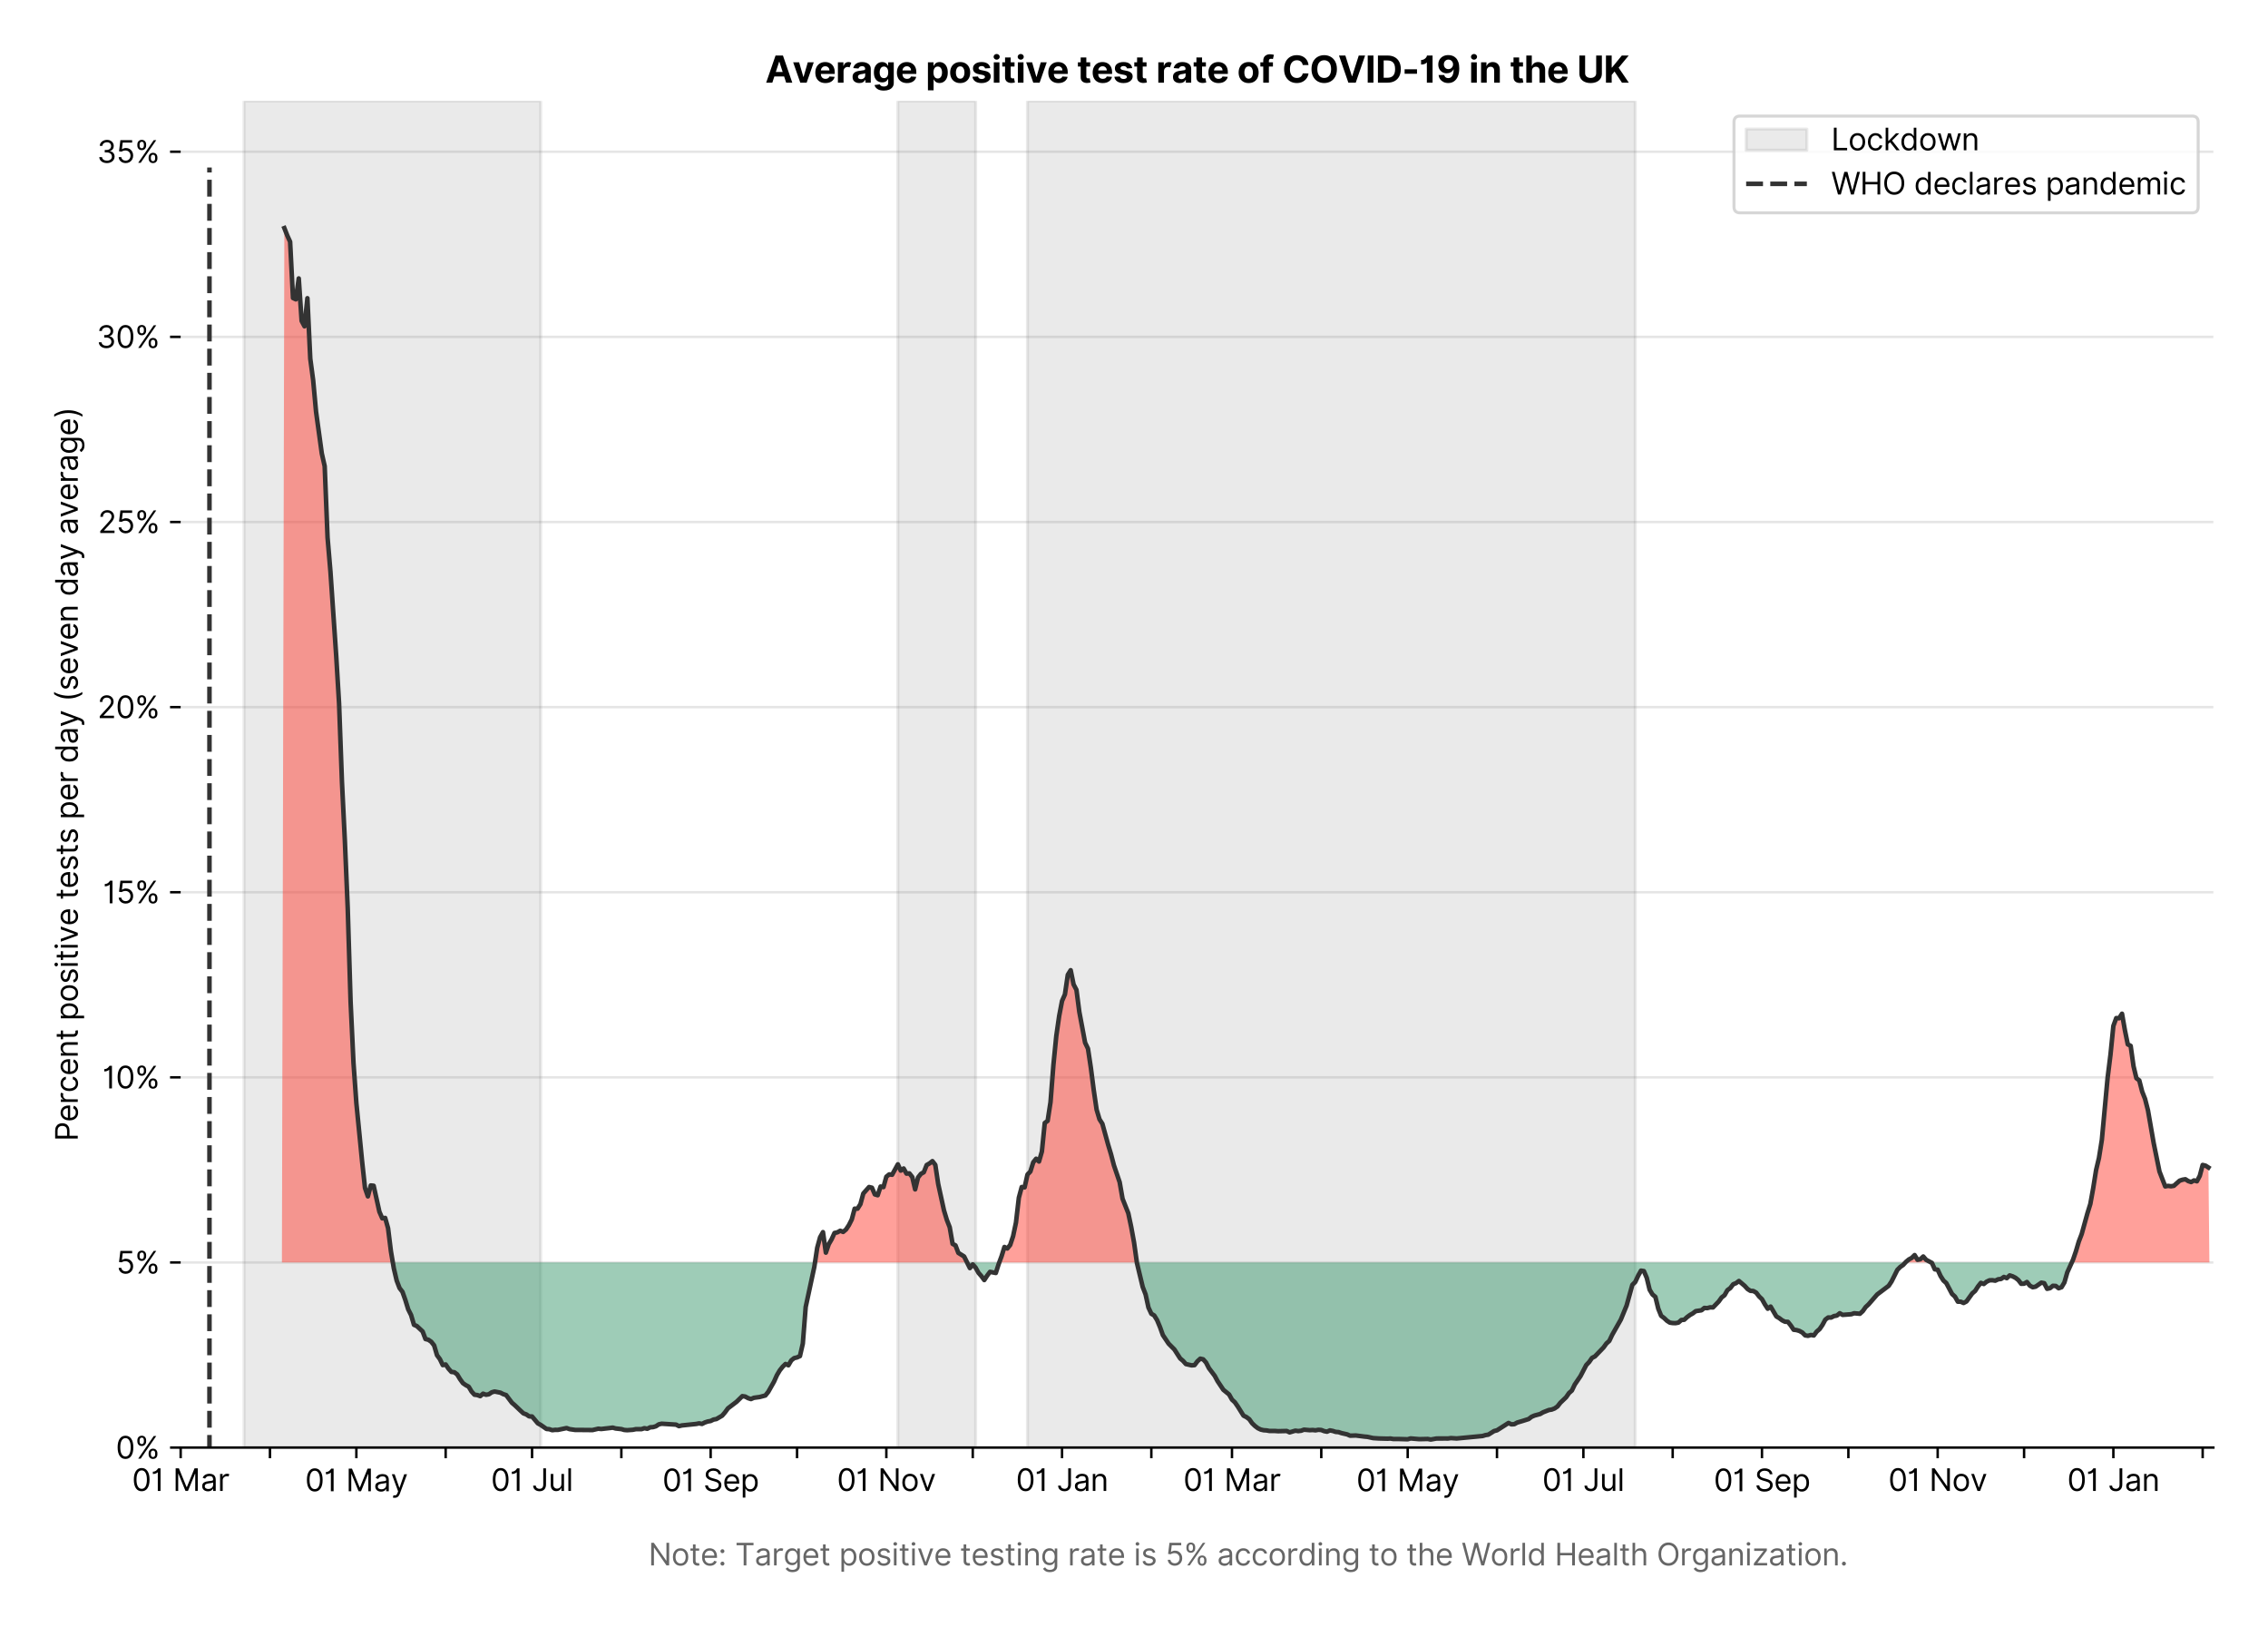 <?xml version="1.0" encoding="utf-8" standalone="no"?>
<!DOCTYPE svg PUBLIC "-//W3C//DTD SVG 1.1//EN"
  "http://www.w3.org/Graphics/SVG/1.1/DTD/svg11.dtd">
<svg xmlns:xlink="http://www.w3.org/1999/xlink" viewBox="0 0 747.112 535.712" xmlns="http://www.w3.org/2000/svg" version="1.1">
 <defs>
  <style type="text/css">*{stroke-linejoin: round; stroke-linecap: butt}</style>
 </defs>
 <g id="figure_1">
  <g id="patch_1">
   <path d="M 0 535.712 
L 747.112 535.712 
L 747.112 0 
L 0 0 
z
" style="fill: #ffffff"/>
  </g>
  <g id="axes_1">
   <g id="patch_2">
    <path d="M 59.513 476.745 
L 729.112 476.745 
L 729.112 33.225 
L 59.513 33.225 
z
" style="fill: #ffffff"/>
   </g>
   <g id="matplotlib.axis_1">
    <g id="xtick_1">
     <g id="line2d_1">
      <defs>
       <path id="mf16590b604" d="M 0 0 
L 0 3.5 
" style="stroke: #000000; stroke-width: 0.8"/>
      </defs>
      <g>
       <use xlink:href="#mf16590b604" x="59.513" y="476.745" style="stroke: #000000; stroke-width: 0.8"/>
      </g>
     </g>
     <g id="text_1">
      <!-- 01 Mar -->
      <g transform="translate(43.476 491.018)scale(0.1 -0.1)">
       <defs>
        <path id="Inter-Regular-30" d="M 2000 -64 
Q 1230 -64 806 561 
Q 382 1186 382 2327 
Q 382 3459 809 4088 
Q 1236 4718 2000 4718 
Q 2764 4718 3191 4088 
Q 3618 3459 3618 2327 
Q 3618 1186 3194 561 
Q 2771 -64 2000 -64 
z
M 2000 436 
Q 2509 436 2791 927 
Q 3073 1418 3073 2327 
Q 3073 3234 2789 3730 
Q 2505 4227 2000 4227 
Q 1496 4227 1211 3730 
Q 927 3234 927 2327 
Q 927 1418 1210 927 
Q 1493 436 2000 436 
z
" transform="scale(0.016)"/>
        <path id="Inter-Regular-31" d="M 1973 4655 
L 1973 0 
L 1409 0 
L 1409 3836 
L 1373 3836 
Q 1341 3773 1209 3692 
Q 1077 3611 868 3551 
Q 659 3491 391 3491 
L 391 3964 
Q 661 3964 859 4061 
Q 1057 4159 1190 4291 
Q 1323 4423 1392 4529 
Q 1461 4636 1473 4655 
L 1973 4655 
z
" transform="scale(0.016)"/>
        <path id="Inter-Regular-20" transform="scale(0.016)"/>
        <path id="Inter-Regular-4d" d="M 564 4655 
L 1236 4655 
L 2818 791 
L 2873 791 
L 4455 4655 
L 5127 4655 
L 5127 0 
L 4600 0 
L 4600 3536 
L 4555 3536 
L 3100 0 
L 2591 0 
L 1136 3536 
L 1091 3536 
L 1091 0 
L 564 0 
L 564 4655 
z
" transform="scale(0.016)"/>
        <path id="Inter-Regular-61" d="M 1518 -82 
Q 1186 -82 916 44 
Q 646 170 486 410 
Q 327 650 327 991 
Q 327 1291 445 1478 
Q 564 1666 761 1773 
Q 959 1880 1199 1933 
Q 1439 1986 1682 2018 
Q 2000 2059 2199 2080 
Q 2398 2102 2490 2154 
Q 2582 2207 2582 2336 
L 2582 2355 
Q 2582 2691 2399 2877 
Q 2216 3064 1846 3064 
Q 1461 3064 1243 2895 
Q 1025 2727 936 2536 
L 427 2718 
Q 564 3036 792 3214 
Q 1021 3393 1292 3464 
Q 1564 3536 1827 3536 
Q 1996 3536 2215 3496 
Q 2434 3457 2640 3334 
Q 2846 3211 2982 2963 
Q 3118 2716 3118 2300 
L 3118 0 
L 2582 0 
L 2582 473 
L 2555 473 
Q 2500 359 2373 229 
Q 2246 100 2034 9 
Q 1823 -82 1518 -82 
z
M 1600 400 
Q 1918 400 2137 525 
Q 2357 650 2469 847 
Q 2582 1045 2582 1264 
L 2582 1755 
Q 2548 1714 2433 1681 
Q 2318 1648 2169 1624 
Q 2021 1600 1881 1583 
Q 1741 1566 1655 1555 
Q 1446 1527 1265 1467 
Q 1084 1407 974 1287 
Q 864 1168 864 964 
Q 864 684 1072 542 
Q 1280 400 1600 400 
z
" transform="scale(0.016)"/>
        <path id="Inter-Regular-72" d="M 491 0 
L 491 3491 
L 1009 3491 
L 1009 2964 
L 1046 2964 
Q 1139 3223 1389 3384 
Q 1639 3545 1955 3545 
Q 2100 3545 2209 3511 
Q 2318 3477 2400 3418 
L 2218 2964 
Q 2161 2993 2085 3010 
Q 2009 3027 1909 3027 
Q 1527 3027 1277 2794 
Q 1027 2561 1027 2209 
L 1027 0 
L 491 0 
z
" transform="scale(0.016)"/>
       </defs>
       <use xlink:href="#Inter-Regular-30"/>
       <use xlink:href="#Inter-Regular-31" x="62.5"/>
       <use xlink:href="#Inter-Regular-20" x="106.676"/>
       <use xlink:href="#Inter-Regular-4d" x="134.801"/>
       <use xlink:href="#Inter-Regular-61" x="225.994"/>
       <use xlink:href="#Inter-Regular-72" x="282.386"/>
      </g>
     </g>
    </g>
    <g id="xtick_2">
     <g id="line2d_2">
      <g>
       <use xlink:href="#mf16590b604" x="88.926" y="476.745" style="stroke: #000000; stroke-width: 0.8"/>
      </g>
     </g>
    </g>
    <g id="xtick_3">
     <g id="line2d_3">
      <g>
       <use xlink:href="#mf16590b604" x="117.391" y="476.745" style="stroke: #000000; stroke-width: 0.8"/>
      </g>
     </g>
     <g id="text_2">
      <!-- 01 May -->
      <g transform="translate(100.488 491.117)scale(0.1 -0.1)">
       <defs>
        <path id="Inter-Regular-79" d="M 818 -1355 
Q 682 -1355 575 -1333 
Q 468 -1311 427 -1291 
L 564 -818 
Q 857 -893 1053 -814 
Q 1250 -736 1391 -345 
L 1509 -18 
L 218 3491 
L 800 3491 
L 1764 709 
L 1800 709 
L 2764 3491 
L 3346 3491 
L 1846 -564 
Q 1550 -1355 818 -1355 
z
" transform="scale(0.016)"/>
       </defs>
       <use xlink:href="#Inter-Regular-30"/>
       <use xlink:href="#Inter-Regular-31" x="62.5"/>
       <use xlink:href="#Inter-Regular-20" x="106.676"/>
       <use xlink:href="#Inter-Regular-4d" x="134.801"/>
       <use xlink:href="#Inter-Regular-61" x="225.994"/>
       <use xlink:href="#Inter-Regular-79" x="282.386"/>
      </g>
     </g>
    </g>
    <g id="xtick_4">
     <g id="line2d_4">
      <g>
       <use xlink:href="#mf16590b604" x="146.805" y="476.745" style="stroke: #000000; stroke-width: 0.8"/>
      </g>
     </g>
    </g>
    <g id="xtick_5">
     <g id="line2d_5">
      <g>
       <use xlink:href="#mf16590b604" x="175.269" y="476.745" style="stroke: #000000; stroke-width: 0.8"/>
      </g>
     </g>
     <g id="text_3">
      <!-- 01 Jul -->
      <g transform="translate(161.726 491.018)scale(0.1 -0.1)">
       <defs>
        <path id="Inter-Regular-4a" d="M 2346 4655 
L 2909 4655 
L 2909 1327 
Q 2909 657 2549 296 
Q 2189 -64 1582 -64 
Q 1200 -64 902 76 
Q 605 216 434 475 
Q 264 734 264 1091 
L 818 1091 
Q 818 795 1034 615 
Q 1250 436 1582 436 
Q 1948 436 2147 664 
Q 2346 893 2346 1327 
L 2346 4655 
z
" transform="scale(0.016)"/>
        <path id="Inter-Regular-75" d="M 2691 1427 
L 2691 3491 
L 3227 3491 
L 3227 0 
L 2691 0 
L 2691 591 
L 2655 591 
Q 2532 325 2273 140 
Q 2014 -45 1618 -45 
Q 1127 -45 809 280 
Q 491 605 491 1273 
L 491 3491 
L 1027 3491 
L 1027 1309 
Q 1027 927 1242 700 
Q 1457 473 1791 473 
Q 1991 473 2199 575 
Q 2407 677 2549 888 
Q 2691 1100 2691 1427 
z
" transform="scale(0.016)"/>
        <path id="Inter-Regular-6c" d="M 1027 4655 
L 1027 0 
L 491 0 
L 491 4655 
L 1027 4655 
z
" transform="scale(0.016)"/>
       </defs>
       <use xlink:href="#Inter-Regular-30"/>
       <use xlink:href="#Inter-Regular-31" x="62.5"/>
       <use xlink:href="#Inter-Regular-20" x="106.676"/>
       <use xlink:href="#Inter-Regular-4a" x="134.801"/>
       <use xlink:href="#Inter-Regular-75" x="189.063"/>
       <use xlink:href="#Inter-Regular-6c" x="247.159"/>
      </g>
     </g>
    </g>
    <g id="xtick_6">
     <g id="line2d_6">
      <g>
       <use xlink:href="#mf16590b604" x="204.683" y="476.745" style="stroke: #000000; stroke-width: 0.8"/>
      </g>
     </g>
    </g>
    <g id="xtick_7">
     <g id="line2d_7">
      <g>
       <use xlink:href="#mf16590b604" x="234.097" y="476.745" style="stroke: #000000; stroke-width: 0.8"/>
      </g>
     </g>
     <g id="text_4">
      <!-- 01 Sep -->
      <g transform="translate(218.209 491.117)scale(0.1 -0.1)">
       <defs>
        <path id="Inter-Regular-53" d="M 3109 3491 
Q 3068 3836 2777 4027 
Q 2486 4218 2064 4218 
Q 1600 4218 1318 3999 
Q 1036 3780 1036 3445 
Q 1036 3195 1189 3042 
Q 1343 2889 1553 2803 
Q 1764 2718 1936 2673 
L 2409 2545 
Q 2591 2498 2815 2414 
Q 3039 2330 3244 2185 
Q 3450 2041 3584 1816 
Q 3718 1591 3718 1264 
Q 3718 886 3521 581 
Q 3325 277 2949 97 
Q 2573 -82 2036 -82 
Q 1286 -82 845 272 
Q 405 627 364 1200 
L 946 1200 
Q 968 936 1124 764 
Q 1280 593 1519 510 
Q 1759 427 2036 427 
Q 2359 427 2616 533 
Q 2873 639 3023 828 
Q 3173 1018 3173 1273 
Q 3173 1505 3043 1650 
Q 2914 1795 2702 1886 
Q 2491 1977 2246 2045 
L 1673 2209 
Q 1127 2366 809 2657 
Q 491 2948 491 3418 
Q 491 3809 703 4101 
Q 916 4393 1276 4555 
Q 1636 4718 2082 4718 
Q 2532 4718 2882 4558 
Q 3232 4398 3437 4120 
Q 3643 3843 3655 3491 
L 3109 3491 
z
" transform="scale(0.016)"/>
        <path id="Inter-Regular-65" d="M 1955 -73 
Q 1450 -73 1085 151 
Q 721 375 524 778 
Q 327 1182 327 1718 
Q 327 2255 524 2665 
Q 721 3075 1074 3305 
Q 1427 3536 1900 3536 
Q 2173 3536 2439 3445 
Q 2705 3355 2923 3151 
Q 3141 2948 3270 2614 
Q 3400 2280 3400 1791 
L 3400 1564 
L 866 1564 
Q 884 1005 1183 707 
Q 1482 409 1955 409 
Q 2271 409 2498 545 
Q 2725 682 2827 955 
L 3346 809 
Q 3223 414 2854 170 
Q 2486 -73 1955 -73 
z
M 866 2027 
L 2855 2027 
Q 2855 2470 2595 2762 
Q 2336 3055 1900 3055 
Q 1593 3055 1368 2911 
Q 1143 2768 1013 2533 
Q 884 2298 866 2027 
z
" transform="scale(0.016)"/>
        <path id="Inter-Regular-70" d="M 491 -1309 
L 491 3491 
L 1009 3491 
L 1009 2936 
L 1073 2936 
Q 1132 3027 1237 3169 
Q 1343 3311 1542 3423 
Q 1741 3536 2082 3536 
Q 2523 3536 2859 3315 
Q 3196 3095 3384 2690 
Q 3573 2286 3573 1736 
Q 3573 1182 3384 776 
Q 3196 370 2861 148 
Q 2527 -73 2091 -73 
Q 1755 -73 1552 39 
Q 1350 152 1241 296 
Q 1132 441 1073 536 
L 1027 536 
L 1027 -1309 
L 491 -1309 
z
M 1018 1745 
Q 1018 1152 1276 780 
Q 1534 409 2018 409 
Q 2355 409 2581 587 
Q 2807 766 2921 1069 
Q 3036 1373 3036 1745 
Q 3036 2114 2923 2410 
Q 2811 2707 2585 2881 
Q 2359 3055 2018 3055 
Q 1527 3055 1272 2693 
Q 1018 2332 1018 1745 
z
" transform="scale(0.016)"/>
       </defs>
       <use xlink:href="#Inter-Regular-30"/>
       <use xlink:href="#Inter-Regular-31" x="62.5"/>
       <use xlink:href="#Inter-Regular-20" x="106.676"/>
       <use xlink:href="#Inter-Regular-53" x="134.801"/>
       <use xlink:href="#Inter-Regular-65" x="198.58"/>
       <use xlink:href="#Inter-Regular-70" x="256.818"/>
      </g>
     </g>
    </g>
    <g id="xtick_8">
     <g id="line2d_8">
      <g>
       <use xlink:href="#mf16590b604" x="262.561" y="476.745" style="stroke: #000000; stroke-width: 0.8"/>
      </g>
     </g>
    </g>
    <g id="xtick_9">
     <g id="line2d_9">
      <g>
       <use xlink:href="#mf16590b604" x="291.975" y="476.745" style="stroke: #000000; stroke-width: 0.8"/>
      </g>
     </g>
     <g id="text_5">
      <!-- 01 Nov -->
      <g transform="translate(275.704 491.018)scale(0.1 -0.1)">
       <defs>
        <path id="Inter-Regular-4e" d="M 4255 4655 
L 4255 0 
L 3709 0 
L 1173 3655 
L 1127 3655 
L 1127 0 
L 564 0 
L 564 4655 
L 1109 4655 
L 3655 991 
L 3700 991 
L 3700 4655 
L 4255 4655 
z
" transform="scale(0.016)"/>
        <path id="Inter-Regular-6f" d="M 1909 -73 
Q 1436 -73 1080 152 
Q 725 377 526 781 
Q 327 1186 327 1727 
Q 327 2273 526 2679 
Q 725 3086 1080 3311 
Q 1436 3536 1909 3536 
Q 2382 3536 2737 3311 
Q 3093 3086 3292 2679 
Q 3491 2273 3491 1727 
Q 3491 1186 3292 781 
Q 3093 377 2737 152 
Q 2382 -73 1909 -73 
z
M 1909 409 
Q 2268 409 2500 593 
Q 2732 777 2843 1077 
Q 2955 1377 2955 1727 
Q 2955 2077 2843 2379 
Q 2732 2682 2500 2868 
Q 2268 3055 1909 3055 
Q 1550 3055 1318 2868 
Q 1086 2682 975 2379 
Q 864 2077 864 1727 
Q 864 1377 975 1077 
Q 1086 777 1318 593 
Q 1550 409 1909 409 
z
" transform="scale(0.016)"/>
        <path id="Inter-Regular-76" d="M 3346 3491 
L 2055 0 
L 1509 0 
L 218 3491 
L 800 3491 
L 1764 709 
L 1800 709 
L 2764 3491 
L 3346 3491 
z
" transform="scale(0.016)"/>
       </defs>
       <use xlink:href="#Inter-Regular-30"/>
       <use xlink:href="#Inter-Regular-31" x="62.5"/>
       <use xlink:href="#Inter-Regular-20" x="106.676"/>
       <use xlink:href="#Inter-Regular-4e" x="134.801"/>
       <use xlink:href="#Inter-Regular-6f" x="210.085"/>
       <use xlink:href="#Inter-Regular-76" x="269.744"/>
      </g>
     </g>
    </g>
    <g id="xtick_10">
     <g id="line2d_10">
      <g>
       <use xlink:href="#mf16590b604" x="320.44" y="476.745" style="stroke: #000000; stroke-width: 0.8"/>
      </g>
     </g>
    </g>
    <g id="xtick_11">
     <g id="line2d_11">
      <g>
       <use xlink:href="#mf16590b604" x="349.853" y="476.745" style="stroke: #000000; stroke-width: 0.8"/>
      </g>
     </g>
     <g id="text_6">
      <!-- 01 Jan -->
      <g transform="translate(334.654 491.018)scale(0.1 -0.1)">
       <defs>
        <path id="Inter-Regular-6e" d="M 1027 2100 
L 1027 0 
L 491 0 
L 491 3491 
L 1009 3491 
L 1009 2945 
L 1055 2945 
Q 1177 3211 1427 3373 
Q 1677 3536 2073 3536 
Q 2602 3536 2928 3211 
Q 3255 2886 3255 2218 
L 3255 0 
L 2718 0 
L 2718 2182 
Q 2718 2593 2504 2824 
Q 2291 3055 1918 3055 
Q 1534 3055 1280 2806 
Q 1027 2557 1027 2100 
z
" transform="scale(0.016)"/>
       </defs>
       <use xlink:href="#Inter-Regular-30"/>
       <use xlink:href="#Inter-Regular-31" x="62.5"/>
       <use xlink:href="#Inter-Regular-20" x="106.676"/>
       <use xlink:href="#Inter-Regular-4a" x="134.801"/>
       <use xlink:href="#Inter-Regular-61" x="189.063"/>
       <use xlink:href="#Inter-Regular-6e" x="245.455"/>
      </g>
     </g>
    </g>
    <g id="xtick_12">
     <g id="line2d_12">
      <g>
       <use xlink:href="#mf16590b604" x="379.267" y="476.745" style="stroke: #000000; stroke-width: 0.8"/>
      </g>
     </g>
    </g>
    <g id="xtick_13">
     <g id="line2d_13">
      <g>
       <use xlink:href="#mf16590b604" x="405.834" y="476.745" style="stroke: #000000; stroke-width: 0.8"/>
      </g>
     </g>
     <g id="text_7">
      <!-- 01 Mar -->
      <g transform="translate(389.797 491.018)scale(0.1 -0.1)">
       <use xlink:href="#Inter-Regular-30"/>
       <use xlink:href="#Inter-Regular-31" x="62.5"/>
       <use xlink:href="#Inter-Regular-20" x="106.676"/>
       <use xlink:href="#Inter-Regular-4d" x="134.801"/>
       <use xlink:href="#Inter-Regular-61" x="225.994"/>
       <use xlink:href="#Inter-Regular-72" x="282.386"/>
      </g>
     </g>
    </g>
    <g id="xtick_14">
     <g id="line2d_14">
      <g>
       <use xlink:href="#mf16590b604" x="435.248" y="476.745" style="stroke: #000000; stroke-width: 0.8"/>
      </g>
     </g>
    </g>
    <g id="xtick_15">
     <g id="line2d_15">
      <g>
       <use xlink:href="#mf16590b604" x="463.713" y="476.745" style="stroke: #000000; stroke-width: 0.8"/>
      </g>
     </g>
     <g id="text_8">
      <!-- 01 May -->
      <g transform="translate(446.809 491.117)scale(0.1 -0.1)">
       <use xlink:href="#Inter-Regular-30"/>
       <use xlink:href="#Inter-Regular-31" x="62.5"/>
       <use xlink:href="#Inter-Regular-20" x="106.676"/>
       <use xlink:href="#Inter-Regular-4d" x="134.801"/>
       <use xlink:href="#Inter-Regular-61" x="225.994"/>
       <use xlink:href="#Inter-Regular-79" x="282.386"/>
      </g>
     </g>
    </g>
    <g id="xtick_16">
     <g id="line2d_16">
      <g>
       <use xlink:href="#mf16590b604" x="493.126" y="476.745" style="stroke: #000000; stroke-width: 0.8"/>
      </g>
     </g>
    </g>
    <g id="xtick_17">
     <g id="line2d_17">
      <g>
       <use xlink:href="#mf16590b604" x="521.591" y="476.745" style="stroke: #000000; stroke-width: 0.8"/>
      </g>
     </g>
     <g id="text_9">
      <!-- 01 Jul -->
      <g transform="translate(508.047 491.018)scale(0.1 -0.1)">
       <use xlink:href="#Inter-Regular-30"/>
       <use xlink:href="#Inter-Regular-31" x="62.5"/>
       <use xlink:href="#Inter-Regular-20" x="106.676"/>
       <use xlink:href="#Inter-Regular-4a" x="134.801"/>
       <use xlink:href="#Inter-Regular-75" x="189.063"/>
       <use xlink:href="#Inter-Regular-6c" x="247.159"/>
      </g>
     </g>
    </g>
    <g id="xtick_18">
     <g id="line2d_18">
      <g>
       <use xlink:href="#mf16590b604" x="551.005" y="476.745" style="stroke: #000000; stroke-width: 0.8"/>
      </g>
     </g>
    </g>
    <g id="xtick_19">
     <g id="line2d_19">
      <g>
       <use xlink:href="#mf16590b604" x="580.418" y="476.745" style="stroke: #000000; stroke-width: 0.8"/>
      </g>
     </g>
     <g id="text_10">
      <!-- 01 Sep -->
      <g transform="translate(564.531 491.117)scale(0.1 -0.1)">
       <use xlink:href="#Inter-Regular-30"/>
       <use xlink:href="#Inter-Regular-31" x="62.5"/>
       <use xlink:href="#Inter-Regular-20" x="106.676"/>
       <use xlink:href="#Inter-Regular-53" x="134.801"/>
       <use xlink:href="#Inter-Regular-65" x="198.58"/>
       <use xlink:href="#Inter-Regular-70" x="256.818"/>
      </g>
     </g>
    </g>
    <g id="xtick_20">
     <g id="line2d_20">
      <g>
       <use xlink:href="#mf16590b604" x="608.883" y="476.745" style="stroke: #000000; stroke-width: 0.8"/>
      </g>
     </g>
    </g>
    <g id="xtick_21">
     <g id="line2d_21">
      <g>
       <use xlink:href="#mf16590b604" x="638.297" y="476.745" style="stroke: #000000; stroke-width: 0.8"/>
      </g>
     </g>
     <g id="text_11">
      <!-- 01 Nov -->
      <g transform="translate(622.026 491.018)scale(0.1 -0.1)">
       <use xlink:href="#Inter-Regular-30"/>
       <use xlink:href="#Inter-Regular-31" x="62.5"/>
       <use xlink:href="#Inter-Regular-20" x="106.676"/>
       <use xlink:href="#Inter-Regular-4e" x="134.801"/>
       <use xlink:href="#Inter-Regular-6f" x="210.085"/>
       <use xlink:href="#Inter-Regular-76" x="269.744"/>
      </g>
     </g>
    </g>
    <g id="xtick_22">
     <g id="line2d_22">
      <g>
       <use xlink:href="#mf16590b604" x="666.761" y="476.745" style="stroke: #000000; stroke-width: 0.8"/>
      </g>
     </g>
    </g>
    <g id="xtick_23">
     <g id="line2d_23">
      <g>
       <use xlink:href="#mf16590b604" x="696.175" y="476.745" style="stroke: #000000; stroke-width: 0.8"/>
      </g>
     </g>
     <g id="text_12">
      <!-- 01 Jan -->
      <g transform="translate(680.976 491.018)scale(0.1 -0.1)">
       <use xlink:href="#Inter-Regular-30"/>
       <use xlink:href="#Inter-Regular-31" x="62.5"/>
       <use xlink:href="#Inter-Regular-20" x="106.676"/>
       <use xlink:href="#Inter-Regular-4a" x="134.801"/>
       <use xlink:href="#Inter-Regular-61" x="189.063"/>
       <use xlink:href="#Inter-Regular-6e" x="245.455"/>
      </g>
     </g>
    </g>
    <g id="xtick_24">
     <g id="line2d_24">
      <g>
       <use xlink:href="#mf16590b604" x="725.589" y="476.745" style="stroke: #000000; stroke-width: 0.8"/>
      </g>
     </g>
    </g>
    <g id="text_13">
     <!--  -->
     <g style="fill: #666666" transform="translate(394.312 504.507)scale(0.1 -0.1)"/>
     <!--             Note: Target positive testing rate is 5% according to the World Health Organization. -->
     <g style="fill: #666666" transform="translate(179.866 515.553)scale(0.1 -0.1)">
      <defs>
       <path id="Inter-Regular-74" d="M 2009 3491 
L 2009 3036 
L 1264 3036 
L 1264 1000 
Q 1264 773 1331 660 
Q 1398 548 1503 510 
Q 1609 473 1727 473 
Q 1816 473 1873 483 
Q 1930 493 1964 500 
L 2073 18 
Q 2018 -2 1920 -23 
Q 1823 -45 1673 -45 
Q 1446 -45 1228 52 
Q 1011 150 869 350 
Q 727 550 727 855 
L 727 3036 
L 200 3036 
L 200 3491 
L 727 3491 
L 727 4327 
L 1264 4327 
L 1264 3491 
L 2009 3491 
z
" transform="scale(0.016)"/>
       <path id="Inter-Regular-3a" d="M 882 -36 
Q 714 -36 593 84 
Q 473 205 473 373 
Q 473 541 593 661 
Q 714 782 882 782 
Q 1050 782 1170 661 
Q 1291 541 1291 373 
Q 1291 205 1170 84 
Q 1050 -36 882 -36 
z
M 882 2524 
Q 714 2524 593 2644 
Q 473 2765 473 2933 
Q 473 3101 593 3221 
Q 714 3342 882 3342 
Q 1050 3342 1170 3221 
Q 1291 3101 1291 2933 
Q 1291 2765 1170 2644 
Q 1050 2524 882 2524 
z
" transform="scale(0.016)"/>
       <path id="Inter-Regular-54" d="M 309 4155 
L 309 4655 
L 3800 4655 
L 3800 4155 
L 2336 4155 
L 2336 0 
L 1773 0 
L 1773 4155 
L 309 4155 
z
" transform="scale(0.016)"/>
       <path id="Inter-Regular-67" d="M 1900 -1382 
Q 1316 -1382 976 -1169 
Q 636 -957 473 -682 
L 900 -382 
Q 973 -477 1084 -601 
Q 1196 -725 1390 -817 
Q 1584 -909 1900 -909 
Q 2323 -909 2598 -704 
Q 2873 -500 2873 -64 
L 2873 645 
L 2827 645 
Q 2768 550 2660 410 
Q 2552 270 2351 162 
Q 2150 55 1809 55 
Q 1386 55 1051 255 
Q 716 455 521 836 
Q 327 1218 327 1764 
Q 327 2300 516 2699 
Q 705 3098 1041 3317 
Q 1377 3536 1818 3536 
Q 2159 3536 2360 3423 
Q 2561 3311 2669 3169 
Q 2777 3027 2836 2936 
L 2891 2936 
L 2891 3491 
L 3409 3491 
L 3409 -100 
Q 3409 -550 3205 -833 
Q 3002 -1116 2660 -1249 
Q 2318 -1382 1900 -1382 
z
M 1882 536 
Q 2366 536 2624 864 
Q 2882 1193 2882 1773 
Q 2882 2339 2627 2697 
Q 2373 3055 1882 3055 
Q 1541 3055 1315 2882 
Q 1089 2709 976 2418 
Q 864 2127 864 1773 
Q 864 1227 1120 881 
Q 1377 536 1882 536 
z
" transform="scale(0.016)"/>
       <path id="Inter-Regular-73" d="M 2964 2709 
L 2482 2573 
Q 2411 2755 2245 2914 
Q 2080 3073 1727 3073 
Q 1407 3073 1194 2926 
Q 982 2780 982 2555 
Q 982 2355 1127 2239 
Q 1273 2123 1582 2045 
L 2100 1918 
Q 3027 1691 3027 973 
Q 3027 673 2855 436 
Q 2684 200 2377 63 
Q 2071 -73 1664 -73 
Q 1130 -73 780 159 
Q 430 391 336 836 
L 846 964 
Q 989 400 1655 400 
Q 2030 400 2251 560 
Q 2473 720 2473 945 
Q 2473 1316 1955 1436 
L 1373 1573 
Q 893 1686 669 1926 
Q 446 2166 446 2527 
Q 446 2823 613 3050 
Q 780 3277 1069 3406 
Q 1359 3536 1727 3536 
Q 2246 3536 2542 3309 
Q 2839 3082 2964 2709 
z
" transform="scale(0.016)"/>
       <path id="Inter-Regular-69" d="M 491 0 
L 491 3491 
L 1027 3491 
L 1027 0 
L 491 0 
z
M 764 4073 
Q 607 4073 494 4179 
Q 382 4286 382 4436 
Q 382 4586 494 4693 
Q 607 4800 764 4800 
Q 921 4800 1033 4693 
Q 1146 4586 1146 4436 
Q 1146 4286 1033 4179 
Q 921 4073 764 4073 
z
" transform="scale(0.016)"/>
       <path id="Inter-Regular-35" d="M 1936 -64 
Q 1536 -64 1216 95 
Q 896 255 702 532 
Q 509 809 491 1164 
L 1036 1164 
Q 1068 848 1324 642 
Q 1580 436 1936 436 
Q 2223 436 2447 570 
Q 2671 705 2799 940 
Q 2927 1175 2927 1473 
Q 2927 1777 2794 2017 
Q 2661 2257 2429 2395 
Q 2198 2534 1900 2536 
Q 1686 2539 1461 2472 
Q 1236 2405 1091 2300 
L 564 2364 
L 846 4655 
L 3264 4655 
L 3264 4155 
L 1318 4155 
L 1155 2782 
L 1182 2782 
Q 1325 2895 1541 2970 
Q 1757 3045 1991 3045 
Q 2418 3045 2753 2842 
Q 3089 2639 3281 2286 
Q 3473 1934 3473 1482 
Q 3473 1036 3274 687 
Q 3075 339 2727 137 
Q 2380 -64 1936 -64 
z
" transform="scale(0.016)"/>
       <path id="Inter-Regular-25" d="M 2855 873 
L 2855 1118 
Q 2855 1373 2960 1585 
Q 3066 1798 3269 1926 
Q 3473 2055 3764 2055 
Q 4059 2055 4259 1926 
Q 4459 1798 4561 1585 
Q 4664 1373 4664 1118 
L 4664 873 
Q 4664 618 4560 405 
Q 4457 193 4256 64 
Q 4055 -64 3764 -64 
Q 3468 -64 3266 64 
Q 3064 193 2959 405 
Q 2855 618 2855 873 
z
M 536 3536 
L 536 3782 
Q 536 4036 642 4248 
Q 748 4461 951 4589 
Q 1155 4718 1446 4718 
Q 1741 4718 1941 4589 
Q 2141 4461 2243 4248 
Q 2346 4036 2346 3782 
L 2346 3536 
Q 2346 3282 2242 3069 
Q 2139 2857 1937 2728 
Q 1736 2600 1446 2600 
Q 1150 2600 948 2728 
Q 746 2857 641 3069 
Q 536 3282 536 3536 
z
M 709 0 
L 3909 4655 
L 4427 4655 
L 1227 0 
L 709 0 
z
M 3318 1118 
L 3318 873 
Q 3318 661 3418 494 
Q 3518 327 3764 327 
Q 4002 327 4101 494 
Q 4200 661 4200 873 
L 4200 1118 
Q 4200 1330 4104 1497 
Q 4009 1664 3764 1664 
Q 3525 1664 3421 1497 
Q 3318 1330 3318 1118 
z
M 1000 3782 
L 1000 3536 
Q 1000 3325 1100 3158 
Q 1200 2991 1446 2991 
Q 1684 2991 1783 3158 
Q 1882 3325 1882 3536 
L 1882 3782 
Q 1882 3993 1786 4160 
Q 1691 4327 1446 4327 
Q 1207 4327 1103 4160 
Q 1000 3993 1000 3782 
z
" transform="scale(0.016)"/>
       <path id="Inter-Regular-63" d="M 1909 -73 
Q 1418 -73 1063 159 
Q 709 391 518 798 
Q 327 1205 327 1727 
Q 327 2259 524 2667 
Q 721 3075 1074 3305 
Q 1427 3536 1900 3536 
Q 2268 3536 2563 3400 
Q 2859 3264 3047 3018 
Q 3236 2773 3282 2445 
L 2746 2445 
Q 2684 2684 2474 2869 
Q 2264 3055 1909 3055 
Q 1439 3055 1151 2697 
Q 864 2339 864 1745 
Q 864 1139 1148 774 
Q 1432 409 1909 409 
Q 2223 409 2447 570 
Q 2671 732 2746 1018 
L 3282 1018 
Q 3236 709 3058 462 
Q 2880 216 2588 71 
Q 2296 -73 1909 -73 
z
" transform="scale(0.016)"/>
       <path id="Inter-Regular-64" d="M 1809 -73 
Q 1373 -73 1039 148 
Q 705 370 516 776 
Q 327 1182 327 1736 
Q 327 2286 516 2690 
Q 705 3095 1041 3315 
Q 1377 3536 1818 3536 
Q 2159 3536 2358 3423 
Q 2557 3311 2662 3169 
Q 2768 3027 2827 2936 
L 2873 2936 
L 2873 4655 
L 3409 4655 
L 3409 0 
L 2891 0 
L 2891 536 
L 2827 536 
Q 2768 441 2659 296 
Q 2550 152 2348 39 
Q 2146 -73 1809 -73 
z
M 1882 409 
Q 2366 409 2624 780 
Q 2882 1152 2882 1745 
Q 2882 2332 2627 2693 
Q 2373 3055 1882 3055 
Q 1541 3055 1315 2881 
Q 1089 2707 976 2410 
Q 864 2114 864 1745 
Q 864 1373 978 1069 
Q 1093 766 1319 587 
Q 1546 409 1882 409 
z
" transform="scale(0.016)"/>
       <path id="Inter-Regular-68" d="M 1027 2100 
L 1027 0 
L 491 0 
L 491 4655 
L 1027 4655 
L 1027 2945 
L 1073 2945 
Q 1196 3216 1442 3376 
Q 1689 3536 2100 3536 
Q 2636 3536 2963 3213 
Q 3291 2891 3291 2218 
L 3291 0 
L 2755 0 
L 2755 2182 
Q 2755 2598 2540 2826 
Q 2325 3055 1946 3055 
Q 1548 3055 1287 2806 
Q 1027 2557 1027 2100 
z
" transform="scale(0.016)"/>
       <path id="Inter-Regular-57" d="M 1409 0 
L 136 4655 
L 709 4655 
L 1682 864 
L 1727 864 
L 2718 4655 
L 3355 4655 
L 4346 864 
L 4391 864 
L 5364 4655 
L 5936 4655 
L 4664 0 
L 4082 0 
L 3055 3709 
L 3018 3709 
L 1991 0 
L 1409 0 
z
" transform="scale(0.016)"/>
       <path id="Inter-Regular-48" d="M 564 0 
L 564 4655 
L 1127 4655 
L 1127 2582 
L 3609 2582 
L 3609 4655 
L 4173 4655 
L 4173 0 
L 3609 0 
L 3609 2082 
L 1127 2082 
L 1127 0 
L 564 0 
z
" transform="scale(0.016)"/>
       <path id="Inter-Regular-4f" d="M 4491 2327 
Q 4491 1591 4225 1054 
Q 3959 518 3495 227 
Q 3032 -64 2436 -64 
Q 1841 -64 1377 227 
Q 914 518 648 1054 
Q 382 1591 382 2327 
Q 382 3064 648 3600 
Q 914 4136 1377 4427 
Q 1841 4718 2436 4718 
Q 3032 4718 3495 4427 
Q 3959 4136 4225 3600 
Q 4491 3064 4491 2327 
z
M 3946 2327 
Q 3946 2932 3744 3348 
Q 3543 3764 3201 3977 
Q 2859 4191 2436 4191 
Q 2014 4191 1672 3977 
Q 1330 3764 1128 3348 
Q 927 2932 927 2327 
Q 927 1723 1128 1307 
Q 1330 891 1672 677 
Q 2014 464 2436 464 
Q 2859 464 3201 677 
Q 3543 891 3744 1307 
Q 3946 1723 3946 2327 
z
" transform="scale(0.016)"/>
       <path id="Inter-Regular-7a" d="M 391 0 
L 391 409 
L 2373 2955 
L 2373 2991 
L 455 2991 
L 455 3491 
L 3064 3491 
L 3064 3064 
L 1136 536 
L 1136 500 
L 3127 500 
L 3127 0 
L 391 0 
z
" transform="scale(0.016)"/>
       <path id="Inter-Regular-2e" d="M 882 -36 
Q 714 -36 593 84 
Q 473 205 473 373 
Q 473 541 593 661 
Q 714 782 882 782 
Q 1050 782 1170 661 
Q 1291 541 1291 373 
Q 1291 205 1170 84 
Q 1050 -36 882 -36 
z
" transform="scale(0.016)"/>
      </defs>
      <use xlink:href="#Inter-Regular-20"/>
      <use xlink:href="#Inter-Regular-20" x="28.125"/>
      <use xlink:href="#Inter-Regular-20" x="56.25"/>
      <use xlink:href="#Inter-Regular-20" x="84.375"/>
      <use xlink:href="#Inter-Regular-20" x="112.5"/>
      <use xlink:href="#Inter-Regular-20" x="140.625"/>
      <use xlink:href="#Inter-Regular-20" x="168.75"/>
      <use xlink:href="#Inter-Regular-20" x="196.875"/>
      <use xlink:href="#Inter-Regular-20" x="225"/>
      <use xlink:href="#Inter-Regular-20" x="253.125"/>
      <use xlink:href="#Inter-Regular-20" x="281.25"/>
      <use xlink:href="#Inter-Regular-20" x="309.375"/>
      <use xlink:href="#Inter-Regular-4e" x="337.5"/>
      <use xlink:href="#Inter-Regular-6f" x="412.784"/>
      <use xlink:href="#Inter-Regular-74" x="472.443"/>
      <use xlink:href="#Inter-Regular-65" x="508.807"/>
      <use xlink:href="#Inter-Regular-3a" x="567.046"/>
      <use xlink:href="#Inter-Regular-20" x="594.602"/>
      <use xlink:href="#Inter-Regular-54" x="622.727"/>
      <use xlink:href="#Inter-Regular-61" x="686.932"/>
      <use xlink:href="#Inter-Regular-72" x="743.324"/>
      <use xlink:href="#Inter-Regular-67" x="781.676"/>
      <use xlink:href="#Inter-Regular-65" x="842.614"/>
      <use xlink:href="#Inter-Regular-74" x="900.852"/>
      <use xlink:href="#Inter-Regular-20" x="937.216"/>
      <use xlink:href="#Inter-Regular-70" x="965.341"/>
      <use xlink:href="#Inter-Regular-6f" x="1026.279"/>
      <use xlink:href="#Inter-Regular-73" x="1085.938"/>
      <use xlink:href="#Inter-Regular-69" x="1138.21"/>
      <use xlink:href="#Inter-Regular-74" x="1161.932"/>
      <use xlink:href="#Inter-Regular-69" x="1198.296"/>
      <use xlink:href="#Inter-Regular-76" x="1222.017"/>
      <use xlink:href="#Inter-Regular-65" x="1277.699"/>
      <use xlink:href="#Inter-Regular-20" x="1335.938"/>
      <use xlink:href="#Inter-Regular-74" x="1364.063"/>
      <use xlink:href="#Inter-Regular-65" x="1400.426"/>
      <use xlink:href="#Inter-Regular-73" x="1458.665"/>
      <use xlink:href="#Inter-Regular-74" x="1510.938"/>
      <use xlink:href="#Inter-Regular-69" x="1547.301"/>
      <use xlink:href="#Inter-Regular-6e" x="1571.023"/>
      <use xlink:href="#Inter-Regular-67" x="1629.546"/>
      <use xlink:href="#Inter-Regular-20" x="1690.483"/>
      <use xlink:href="#Inter-Regular-72" x="1718.608"/>
      <use xlink:href="#Inter-Regular-61" x="1756.96"/>
      <use xlink:href="#Inter-Regular-74" x="1813.353"/>
      <use xlink:href="#Inter-Regular-65" x="1849.716"/>
      <use xlink:href="#Inter-Regular-20" x="1907.955"/>
      <use xlink:href="#Inter-Regular-69" x="1936.08"/>
      <use xlink:href="#Inter-Regular-73" x="1959.801"/>
      <use xlink:href="#Inter-Regular-20" x="2012.074"/>
      <use xlink:href="#Inter-Regular-35" x="2040.199"/>
      <use xlink:href="#Inter-Regular-25" x="2100.995"/>
      <use xlink:href="#Inter-Regular-20" x="2182.245"/>
      <use xlink:href="#Inter-Regular-61" x="2210.37"/>
      <use xlink:href="#Inter-Regular-63" x="2266.762"/>
      <use xlink:href="#Inter-Regular-63" x="2322.586"/>
      <use xlink:href="#Inter-Regular-6f" x="2378.409"/>
      <use xlink:href="#Inter-Regular-72" x="2438.069"/>
      <use xlink:href="#Inter-Regular-64" x="2476.421"/>
      <use xlink:href="#Inter-Regular-69" x="2538.495"/>
      <use xlink:href="#Inter-Regular-6e" x="2562.216"/>
      <use xlink:href="#Inter-Regular-67" x="2620.739"/>
      <use xlink:href="#Inter-Regular-20" x="2681.677"/>
      <use xlink:href="#Inter-Regular-74" x="2709.802"/>
      <use xlink:href="#Inter-Regular-6f" x="2746.165"/>
      <use xlink:href="#Inter-Regular-20" x="2805.824"/>
      <use xlink:href="#Inter-Regular-74" x="2833.949"/>
      <use xlink:href="#Inter-Regular-68" x="2870.313"/>
      <use xlink:href="#Inter-Regular-65" x="2929.404"/>
      <use xlink:href="#Inter-Regular-20" x="2987.643"/>
      <use xlink:href="#Inter-Regular-57" x="3015.768"/>
      <use xlink:href="#Inter-Regular-6f" x="3110.654"/>
      <use xlink:href="#Inter-Regular-72" x="3170.313"/>
      <use xlink:href="#Inter-Regular-6c" x="3208.665"/>
      <use xlink:href="#Inter-Regular-64" x="3232.387"/>
      <use xlink:href="#Inter-Regular-20" x="3294.461"/>
      <use xlink:href="#Inter-Regular-48" x="3322.586"/>
      <use xlink:href="#Inter-Regular-65" x="3396.591"/>
      <use xlink:href="#Inter-Regular-61" x="3454.83"/>
      <use xlink:href="#Inter-Regular-6c" x="3511.222"/>
      <use xlink:href="#Inter-Regular-74" x="3534.944"/>
      <use xlink:href="#Inter-Regular-68" x="3571.307"/>
      <use xlink:href="#Inter-Regular-20" x="3630.398"/>
      <use xlink:href="#Inter-Regular-4f" x="3658.523"/>
      <use xlink:href="#Inter-Regular-72" x="3734.66"/>
      <use xlink:href="#Inter-Regular-67" x="3773.012"/>
      <use xlink:href="#Inter-Regular-61" x="3833.949"/>
      <use xlink:href="#Inter-Regular-6e" x="3890.342"/>
      <use xlink:href="#Inter-Regular-69" x="3948.864"/>
      <use xlink:href="#Inter-Regular-7a" x="3972.586"/>
      <use xlink:href="#Inter-Regular-61" x="4026.705"/>
      <use xlink:href="#Inter-Regular-74" x="4083.097"/>
      <use xlink:href="#Inter-Regular-69" x="4119.461"/>
      <use xlink:href="#Inter-Regular-6f" x="4143.182"/>
      <use xlink:href="#Inter-Regular-6e" x="4202.842"/>
      <use xlink:href="#Inter-Regular-2e" x="4261.364"/>
     </g>
    </g>
   </g>
   <g id="matplotlib.axis_2">
    <g id="ytick_1">
     <g id="line2d_25">
      <path d="M 59.513 476.745 
L 729.112 476.745 
" clip-path="url(#p800808e957)" style="fill: none; stroke: #e5e5e5; stroke-width: 0.8; stroke-linecap: square"/>
     </g>
     <g id="line2d_26">
      <defs>
       <path id="m26e49fe712" d="M 0 0 
L -3.5 0 
" style="stroke: #000000; stroke-width: 0.8"/>
      </defs>
      <g>
       <use xlink:href="#m26e49fe712" x="59.513" y="476.745" style="stroke: #000000; stroke-width: 0.8"/>
      </g>
     </g>
     <g id="text_14">
      <!-- 0% -->
      <g transform="translate(38.138 480.382)scale(0.1 -0.1)">
       <use xlink:href="#Inter-Regular-30"/>
       <use xlink:href="#Inter-Regular-25" x="62.5"/>
      </g>
     </g>
    </g>
    <g id="ytick_2">
     <g id="line2d_27">
      <path d="M 59.513 415.778 
L 729.112 415.778 
" clip-path="url(#p800808e957)" style="fill: none; stroke: #e5e5e5; stroke-width: 0.8; stroke-linecap: square"/>
     </g>
     <g id="line2d_28">
      <g>
       <use xlink:href="#m26e49fe712" x="59.513" y="415.778" style="stroke: #000000; stroke-width: 0.8"/>
      </g>
     </g>
     <g id="text_15">
      <!-- 5% -->
      <g transform="translate(38.308 419.414)scale(0.1 -0.1)">
       <use xlink:href="#Inter-Regular-35"/>
       <use xlink:href="#Inter-Regular-25" x="60.795"/>
      </g>
     </g>
    </g>
    <g id="ytick_3">
     <g id="line2d_29">
      <path d="M 59.513 354.81 
L 729.112 354.81 
" clip-path="url(#p800808e957)" style="fill: none; stroke: #e5e5e5; stroke-width: 0.8; stroke-linecap: square"/>
     </g>
     <g id="line2d_30">
      <g>
       <use xlink:href="#m26e49fe712" x="59.513" y="354.81" style="stroke: #000000; stroke-width: 0.8"/>
      </g>
     </g>
     <g id="text_16">
      <!-- 10% -->
      <g transform="translate(33.72 358.447)scale(0.1 -0.1)">
       <use xlink:href="#Inter-Regular-31"/>
       <use xlink:href="#Inter-Regular-30" x="44.176"/>
       <use xlink:href="#Inter-Regular-25" x="106.676"/>
      </g>
     </g>
    </g>
    <g id="ytick_4">
     <g id="line2d_31">
      <path d="M 59.513 293.843 
L 729.112 293.843 
" clip-path="url(#p800808e957)" style="fill: none; stroke: #e5e5e5; stroke-width: 0.8; stroke-linecap: square"/>
     </g>
     <g id="line2d_32">
      <g>
       <use xlink:href="#m26e49fe712" x="59.513" y="293.843" style="stroke: #000000; stroke-width: 0.8"/>
      </g>
     </g>
     <g id="text_17">
      <!-- 15% -->
      <g transform="translate(33.891 297.48)scale(0.1 -0.1)">
       <use xlink:href="#Inter-Regular-31"/>
       <use xlink:href="#Inter-Regular-35" x="44.176"/>
       <use xlink:href="#Inter-Regular-25" x="104.972"/>
      </g>
     </g>
    </g>
    <g id="ytick_5">
     <g id="line2d_33">
      <path d="M 59.513 232.876 
L 729.112 232.876 
" clip-path="url(#p800808e957)" style="fill: none; stroke: #e5e5e5; stroke-width: 0.8; stroke-linecap: square"/>
     </g>
     <g id="line2d_34">
      <g>
       <use xlink:href="#m26e49fe712" x="59.513" y="232.876" style="stroke: #000000; stroke-width: 0.8"/>
      </g>
     </g>
     <g id="text_18">
      <!-- 20% -->
      <g transform="translate(32.086 236.513)scale(0.1 -0.1)">
       <defs>
        <path id="Inter-Regular-32" d="M 482 0 
L 482 409 
L 2018 2091 
Q 2289 2386 2464 2605 
Q 2639 2825 2724 3019 
Q 2809 3214 2809 3427 
Q 2809 3795 2553 4011 
Q 2298 4227 1918 4227 
Q 1514 4227 1275 3985 
Q 1036 3743 1036 3345 
L 500 3345 
Q 500 3755 688 4064 
Q 877 4373 1203 4545 
Q 1530 4718 1936 4718 
Q 2346 4718 2661 4545 
Q 2977 4373 3156 4079 
Q 3336 3786 3336 3427 
Q 3336 3170 3244 2926 
Q 3152 2682 2926 2383 
Q 2700 2084 2300 1655 
L 1255 536 
L 1255 500 
L 3418 500 
L 3418 0 
L 482 0 
z
" transform="scale(0.016)"/>
       </defs>
       <use xlink:href="#Inter-Regular-32"/>
       <use xlink:href="#Inter-Regular-30" x="60.511"/>
       <use xlink:href="#Inter-Regular-25" x="123.011"/>
      </g>
     </g>
    </g>
    <g id="ytick_6">
     <g id="line2d_35">
      <path d="M 59.513 171.909 
L 729.112 171.909 
" clip-path="url(#p800808e957)" style="fill: none; stroke: #e5e5e5; stroke-width: 0.8; stroke-linecap: square"/>
     </g>
     <g id="line2d_36">
      <g>
       <use xlink:href="#m26e49fe712" x="59.513" y="171.909" style="stroke: #000000; stroke-width: 0.8"/>
      </g>
     </g>
     <g id="text_19">
      <!-- 25% -->
      <g transform="translate(32.256 175.545)scale(0.1 -0.1)">
       <use xlink:href="#Inter-Regular-32"/>
       <use xlink:href="#Inter-Regular-35" x="60.511"/>
       <use xlink:href="#Inter-Regular-25" x="121.307"/>
      </g>
     </g>
    </g>
    <g id="ytick_7">
     <g id="line2d_37">
      <path d="M 59.513 110.941 
L 729.112 110.941 
" clip-path="url(#p800808e957)" style="fill: none; stroke: #e5e5e5; stroke-width: 0.8; stroke-linecap: square"/>
     </g>
     <g id="line2d_38">
      <g>
       <use xlink:href="#m26e49fe712" x="59.513" y="110.941" style="stroke: #000000; stroke-width: 0.8"/>
      </g>
     </g>
     <g id="text_20">
      <!-- 30% -->
      <g transform="translate(31.773 114.578)scale(0.1 -0.1)">
       <defs>
        <path id="Inter-Regular-33" d="M 2055 -64 
Q 1605 -64 1253 90 
Q 902 245 696 521 
Q 491 798 473 1164 
L 1046 1164 
Q 1071 827 1356 631 
Q 1641 436 2046 436 
Q 2493 436 2783 664 
Q 3073 893 3073 1264 
Q 3073 1650 2787 1893 
Q 2502 2136 1973 2136 
L 1600 2136 
L 1600 2636 
L 1973 2636 
Q 2386 2636 2647 2856 
Q 2909 3077 2909 3445 
Q 2909 3798 2679 4012 
Q 2450 4227 2064 4227 
Q 1823 4227 1610 4139 
Q 1398 4052 1264 3887 
Q 1130 3723 1118 3491 
L 573 3491 
Q 586 3857 793 4133 
Q 1000 4409 1335 4563 
Q 1671 4718 2073 4718 
Q 2505 4718 2814 4544 
Q 3123 4370 3289 4086 
Q 3455 3802 3455 3473 
Q 3455 3080 3249 2802 
Q 3043 2525 2691 2418 
L 2691 2382 
Q 3132 2309 3379 2008 
Q 3627 1707 3627 1264 
Q 3627 884 3421 583 
Q 3216 282 2861 109 
Q 2507 -64 2055 -64 
z
" transform="scale(0.016)"/>
       </defs>
       <use xlink:href="#Inter-Regular-33"/>
       <use xlink:href="#Inter-Regular-30" x="63.636"/>
       <use xlink:href="#Inter-Regular-25" x="126.136"/>
      </g>
     </g>
    </g>
    <g id="ytick_8">
     <g id="line2d_39">
      <path d="M 59.513 49.974 
L 729.112 49.974 
" clip-path="url(#p800808e957)" style="fill: none; stroke: #e5e5e5; stroke-width: 0.8; stroke-linecap: square"/>
     </g>
     <g id="line2d_40">
      <g>
       <use xlink:href="#m26e49fe712" x="59.513" y="49.974" style="stroke: #000000; stroke-width: 0.8"/>
      </g>
     </g>
     <g id="text_21">
      <!-- 35% -->
      <g transform="translate(31.944 53.611)scale(0.1 -0.1)">
       <use xlink:href="#Inter-Regular-33"/>
       <use xlink:href="#Inter-Regular-35" x="63.636"/>
       <use xlink:href="#Inter-Regular-25" x="124.432"/>
      </g>
     </g>
    </g>
    <g id="text_22">
     <!-- Percent positive tests per day (seven day average) -->
     <g transform="translate(25.614 375.861)rotate(-90)scale(0.1 -0.1)">
      <defs>
       <path id="Inter-Regular-50" d="M 564 0 
L 564 4655 
L 2136 4655 
Q 2684 4655 3033 4458 
Q 3382 4261 3550 3927 
Q 3718 3593 3718 3182 
Q 3718 2770 3551 2434 
Q 3384 2098 3036 1899 
Q 2689 1700 2146 1700 
L 1127 1700 
L 1127 0 
L 564 0 
z
M 1127 2200 
L 2127 2200 
Q 2689 2200 2926 2482 
Q 3164 2764 3164 3182 
Q 3164 3602 2925 3878 
Q 2686 4155 2118 4155 
L 1127 4155 
L 1127 2200 
z
" transform="scale(0.016)"/>
       <path id="Inter-Regular-28" d="M 682 1964 
Q 682 2823 906 3544 
Q 1130 4266 1546 4873 
L 2018 4873 
Q 1800 4573 1623 4095 
Q 1446 3618 1341 3061 
Q 1236 2505 1236 1964 
Q 1236 1423 1341 866 
Q 1446 309 1623 -168 
Q 1800 -645 2018 -945 
L 1546 -945 
Q 1130 -339 906 383 
Q 682 1105 682 1964 
z
" transform="scale(0.016)"/>
       <path id="Inter-Regular-29" d="M 1638 1940 
Q 1638 1081 1414 359 
Q 1191 -362 775 -969 
L 302 -969 
Q 520 -669 697 -191 
Q 875 286 979 842 
Q 1084 1399 1084 1940 
Q 1084 2481 979 3038 
Q 875 3595 697 4072 
Q 520 4549 302 4849 
L 775 4849 
Q 1191 4243 1414 3521 
Q 1638 2799 1638 1940 
z
" transform="scale(0.016)"/>
      </defs>
      <use xlink:href="#Inter-Regular-50"/>
      <use xlink:href="#Inter-Regular-65" x="63.494"/>
      <use xlink:href="#Inter-Regular-72" x="121.733"/>
      <use xlink:href="#Inter-Regular-63" x="160.085"/>
      <use xlink:href="#Inter-Regular-65" x="215.909"/>
      <use xlink:href="#Inter-Regular-6e" x="274.148"/>
      <use xlink:href="#Inter-Regular-74" x="332.671"/>
      <use xlink:href="#Inter-Regular-20" x="369.034"/>
      <use xlink:href="#Inter-Regular-70" x="397.159"/>
      <use xlink:href="#Inter-Regular-6f" x="458.097"/>
      <use xlink:href="#Inter-Regular-73" x="517.756"/>
      <use xlink:href="#Inter-Regular-69" x="570.029"/>
      <use xlink:href="#Inter-Regular-74" x="593.75"/>
      <use xlink:href="#Inter-Regular-69" x="630.114"/>
      <use xlink:href="#Inter-Regular-76" x="653.835"/>
      <use xlink:href="#Inter-Regular-65" x="709.517"/>
      <use xlink:href="#Inter-Regular-20" x="767.756"/>
      <use xlink:href="#Inter-Regular-74" x="795.881"/>
      <use xlink:href="#Inter-Regular-65" x="832.244"/>
      <use xlink:href="#Inter-Regular-73" x="890.483"/>
      <use xlink:href="#Inter-Regular-74" x="942.756"/>
      <use xlink:href="#Inter-Regular-73" x="979.119"/>
      <use xlink:href="#Inter-Regular-20" x="1031.392"/>
      <use xlink:href="#Inter-Regular-70" x="1059.517"/>
      <use xlink:href="#Inter-Regular-65" x="1120.455"/>
      <use xlink:href="#Inter-Regular-72" x="1178.693"/>
      <use xlink:href="#Inter-Regular-20" x="1217.046"/>
      <use xlink:href="#Inter-Regular-64" x="1245.171"/>
      <use xlink:href="#Inter-Regular-61" x="1307.245"/>
      <use xlink:href="#Inter-Regular-79" x="1363.637"/>
      <use xlink:href="#Inter-Regular-20" x="1419.318"/>
      <use xlink:href="#Inter-Regular-28" x="1447.443"/>
      <use xlink:href="#Inter-Regular-73" x="1483.665"/>
      <use xlink:href="#Inter-Regular-65" x="1535.938"/>
      <use xlink:href="#Inter-Regular-76" x="1594.176"/>
      <use xlink:href="#Inter-Regular-65" x="1649.858"/>
      <use xlink:href="#Inter-Regular-6e" x="1708.097"/>
      <use xlink:href="#Inter-Regular-20" x="1766.62"/>
      <use xlink:href="#Inter-Regular-64" x="1794.745"/>
      <use xlink:href="#Inter-Regular-61" x="1856.818"/>
      <use xlink:href="#Inter-Regular-79" x="1913.211"/>
      <use xlink:href="#Inter-Regular-20" x="1968.892"/>
      <use xlink:href="#Inter-Regular-61" x="1997.017"/>
      <use xlink:href="#Inter-Regular-76" x="2053.409"/>
      <use xlink:href="#Inter-Regular-65" x="2109.091"/>
      <use xlink:href="#Inter-Regular-72" x="2167.33"/>
      <use xlink:href="#Inter-Regular-61" x="2205.682"/>
      <use xlink:href="#Inter-Regular-67" x="2262.074"/>
      <use xlink:href="#Inter-Regular-65" x="2323.012"/>
      <use xlink:href="#Inter-Regular-29" x="2381.25"/>
     </g>
    </g>
   </g>
   <g id="patch_3">
    <path d="M 80.387 476.745 
L 80.387 33.225 
L 178.116 33.225 
L 178.116 476.745 
z
" clip-path="url(#p800808e957)" style="fill: #777777; opacity: 0.15; stroke: #777777; stroke-linejoin: miter"/>
   </g>
   <g id="patch_4">
    <path d="M 295.77 476.745 
L 295.77 33.225 
L 321.389 33.225 
L 321.389 476.745 
z
" clip-path="url(#p800808e957)" style="fill: #777777; opacity: 0.15; stroke: #777777; stroke-linejoin: miter"/>
   </g>
   <g id="patch_5">
    <path d="M 338.467 476.745 
L 338.467 33.225 
L 538.67 33.225 
L 538.67 476.745 
z
" clip-path="url(#p800808e957)" style="fill: #777777; opacity: 0.15; stroke: #777777; stroke-linejoin: miter"/>
   </g>
   <g id="PolyCollection_1">
    <path d="M 92.865 415.778 
L 93.67 415.778 
L 94.619 415.778 
L 95.568 415.778 
L 96.517 415.778 
L 97.466 415.778 
L 98.414 415.778 
L 99.363 415.778 
L 100.312 415.778 
L 101.261 415.778 
L 102.21 415.778 
L 103.159 415.778 
L 104.107 415.778 
L 105.056 415.778 
L 106.005 415.778 
L 106.954 415.778 
L 107.903 415.778 
L 108.851 415.778 
L 109.8 415.778 
L 110.749 415.778 
L 111.698 415.778 
L 112.647 415.778 
L 113.596 415.778 
L 114.544 415.778 
L 115.493 415.778 
L 116.442 415.778 
L 117.391 415.778 
L 118.34 415.778 
L 119.289 415.778 
L 120.237 415.778 
L 121.186 415.778 
L 122.135 415.778 
L 123.084 415.778 
L 124.033 415.778 
L 124.982 415.778 
L 125.93 415.778 
L 126.879 415.778 
L 127.828 415.778 
L 128.777 415.778 
L 129.4 415.778 
L 128.777 412.113 
L 127.828 404.463 
L 126.879 401.103 
L 125.93 401.242 
L 124.982 399.079 
L 124.033 394.779 
L 123.084 390.515 
L 122.135 390.411 
L 121.186 394.007 
L 120.237 391.249 
L 119.289 382.561 
L 118.34 373.419 
L 117.391 363.304 
L 116.442 350.024 
L 115.493 329.954 
L 114.544 299.072 
L 113.596 276.79 
L 112.647 257.542 
L 111.698 231.743 
L 110.749 215.945 
L 109.8 201.886 
L 108.851 188.219 
L 107.903 177.038 
L 106.954 153.532 
L 106.005 149.342 
L 105.056 142.419 
L 104.107 135.562 
L 103.159 125.233 
L 102.21 118.136 
L 101.261 98.216 
L 100.312 107.463 
L 99.363 105.687 
L 98.414 91.703 
L 97.466 98.588 
L 96.517 98.139 
L 95.568 79.618 
L 94.619 77.542 
L 93.67 75.117 
z
" clip-path="url(#p800808e957)" style="fill: #ff4136; fill-opacity: 0.498"/>
    <path d="M 268.469 415.778 
L 269.203 415.778 
L 270.152 415.778 
L 271.101 415.778 
L 272.05 415.778 
L 272.998 415.778 
L 273.947 415.778 
L 274.896 415.778 
L 275.845 415.778 
L 276.794 415.778 
L 277.743 415.778 
L 278.691 415.778 
L 279.64 415.778 
L 280.589 415.778 
L 281.538 415.778 
L 282.487 415.778 
L 283.436 415.778 
L 284.384 415.778 
L 285.333 415.778 
L 286.282 415.778 
L 287.231 415.778 
L 288.18 415.778 
L 289.128 415.778 
L 290.077 415.778 
L 291.026 415.778 
L 291.975 415.778 
L 292.924 415.778 
L 293.873 415.778 
L 294.821 415.778 
L 295.77 415.778 
L 296.719 415.778 
L 297.668 415.778 
L 298.617 415.778 
L 299.566 415.778 
L 300.514 415.778 
L 301.463 415.778 
L 302.412 415.778 
L 303.361 415.778 
L 304.31 415.778 
L 305.259 415.778 
L 306.207 415.778 
L 307.156 415.778 
L 308.105 415.778 
L 309.054 415.778 
L 310.003 415.778 
L 310.952 415.778 
L 311.9 415.778 
L 312.849 415.778 
L 313.798 415.778 
L 314.747 415.778 
L 315.696 415.778 
L 316.644 415.778 
L 317.593 415.778 
L 318.542 415.778 
L 318.542 415.778 
L 318.542 415.777 
L 317.593 413.801 
L 316.644 413.251 
L 315.696 412.617 
L 314.747 410.147 
L 313.798 409.642 
L 312.849 404.176 
L 311.9 401.746 
L 310.952 398.598 
L 310.003 394.037 
L 309.054 389.93 
L 308.105 383.631 
L 307.156 382.403 
L 306.207 383.145 
L 305.259 383.688 
L 304.31 386.065 
L 303.361 386.593 
L 302.412 387.788 
L 301.463 391.704 
L 300.514 387.642 
L 299.566 386.43 
L 298.617 386.512 
L 297.668 384.825 
L 296.719 385.523 
L 295.77 383.456 
L 294.821 385.107 
L 293.873 386.89 
L 292.924 386.771 
L 291.975 387.528 
L 291.026 390.956 
L 290.077 390.769 
L 289.128 393.635 
L 288.18 393.353 
L 287.231 391.157 
L 286.282 390.93 
L 285.333 392.037 
L 284.384 393.062 
L 283.436 396.563 
L 282.487 398.073 
L 281.538 398.061 
L 280.589 401.601 
L 279.64 403.482 
L 278.691 404.916 
L 277.743 405.713 
L 276.794 405.328 
L 275.845 405.855 
L 274.896 406.065 
L 273.947 408.141 
L 272.998 409.772 
L 272.05 412.533 
L 271.101 405.783 
L 270.152 407.475 
L 269.203 410.94 
z
" clip-path="url(#p800808e957)" style="fill: #ff4136; fill-opacity: 0.498"/>
    <path d="M 329.168 415.778 
L 329.928 415.778 
L 330.877 415.778 
L 331.826 415.778 
L 332.775 415.778 
L 333.723 415.778 
L 334.672 415.778 
L 335.621 415.778 
L 336.57 415.778 
L 337.519 415.778 
L 338.467 415.778 
L 339.416 415.778 
L 340.365 415.778 
L 341.314 415.778 
L 342.263 415.778 
L 343.212 415.778 
L 344.16 415.778 
L 345.109 415.778 
L 346.058 415.778 
L 347.007 415.778 
L 347.956 415.778 
L 348.905 415.778 
L 349.853 415.778 
L 350.802 415.778 
L 351.751 415.778 
L 352.7 415.778 
L 353.649 415.778 
L 354.598 415.778 
L 355.546 415.778 
L 356.495 415.778 
L 357.444 415.778 
L 358.393 415.778 
L 359.342 415.778 
L 360.29 415.778 
L 361.239 415.778 
L 362.188 415.778 
L 363.137 415.778 
L 364.086 415.778 
L 365.035 415.778 
L 365.983 415.778 
L 366.932 415.778 
L 367.881 415.778 
L 368.83 415.778 
L 369.779 415.778 
L 370.728 415.778 
L 371.676 415.778 
L 372.625 415.778 
L 373.574 415.778 
L 374.5 415.778 
L 373.574 409.199 
L 372.625 404.036 
L 371.676 399.558 
L 370.728 397.023 
L 369.779 394.763 
L 368.83 389.331 
L 367.881 386.69 
L 366.932 383.759 
L 365.983 380.14 
L 365.035 376.99 
L 364.086 373.738 
L 363.137 370.102 
L 362.188 368.614 
L 361.239 365.441 
L 360.29 358.991 
L 359.342 351.657 
L 358.393 345.352 
L 357.444 343.371 
L 356.495 338.435 
L 355.546 333.266 
L 354.598 325.996 
L 353.649 324.195 
L 352.7 319.525 
L 351.751 321.036 
L 350.802 327.485 
L 349.853 329.644 
L 348.905 334.607 
L 347.956 341.189 
L 347.007 350.731 
L 346.058 362.959 
L 345.109 369.125 
L 344.16 369.843 
L 343.212 379.238 
L 342.263 382.528 
L 341.314 381.613 
L 340.365 382.79 
L 339.416 385.836 
L 338.467 386.814 
L 337.519 391.04 
L 336.57 390.927 
L 335.621 394.465 
L 334.672 402.648 
L 333.723 407.136 
L 332.775 409.998 
L 331.826 411.178 
L 330.877 410.677 
L 329.928 413.728 
z
" clip-path="url(#p800808e957)" style="fill: #ff4136; fill-opacity: 0.498"/>
    <path d="M 627.666 415.778 
L 627.86 415.778 
L 628.808 415.778 
L 629.757 415.778 
L 630.706 415.778 
L 631.655 415.778 
L 632.604 415.778 
L 633.552 415.778 
L 634.501 415.778 
L 635.45 415.778 
L 636.122 415.778 
L 635.45 415.429 
L 634.501 414.902 
L 633.552 413.813 
L 632.604 414.7 
L 631.655 414.892 
L 630.706 413.342 
L 629.757 414.272 
L 628.808 414.783 
L 627.86 415.568 
z
" clip-path="url(#p800808e957)" style="fill: #ff4136; fill-opacity: 0.498"/>
    <path d="M 682.463 415.778 
L 682.891 415.778 
L 683.84 415.778 
L 684.789 415.778 
L 685.738 415.778 
L 686.687 415.778 
L 687.636 415.778 
L 688.584 415.778 
L 689.533 415.778 
L 690.482 415.778 
L 691.431 415.778 
L 692.38 415.778 
L 693.329 415.778 
L 694.277 415.778 
L 695.226 415.778 
L 696.175 415.778 
L 697.124 415.778 
L 698.073 415.778 
L 699.022 415.778 
L 699.97 415.778 
L 700.919 415.778 
L 701.868 415.778 
L 702.817 415.778 
L 703.766 415.778 
L 704.714 415.778 
L 705.663 415.778 
L 706.612 415.778 
L 707.561 415.778 
L 708.51 415.778 
L 709.459 415.778 
L 710.407 415.778 
L 711.356 415.778 
L 712.305 415.778 
L 713.254 415.778 
L 714.203 415.778 
L 715.152 415.778 
L 716.1 415.778 
L 717.049 415.778 
L 717.998 415.778 
L 718.947 415.778 
L 719.896 415.778 
L 720.845 415.778 
L 721.793 415.778 
L 722.742 415.778 
L 723.691 415.778 
L 724.64 415.778 
L 725.589 415.778 
L 726.537 415.778 
L 727.486 415.778 
L 727.808 415.778 
L 727.486 384.501 
L 726.537 383.897 
L 725.589 383.666 
L 724.64 387.249 
L 723.691 389.037 
L 722.742 388.751 
L 721.793 389.29 
L 720.845 388.976 
L 719.896 388.369 
L 718.947 388.525 
L 717.998 388.844 
L 717.049 389.66 
L 716.1 390.529 
L 715.152 390.68 
L 714.203 390.552 
L 713.254 390.727 
L 712.305 388.257 
L 711.356 385.815 
L 710.407 380.907 
L 709.459 376.494 
L 708.51 371.221 
L 707.561 365.626 
L 706.612 361.909 
L 705.663 359.507 
L 704.714 355.819 
L 703.766 355.1 
L 702.817 351.148 
L 701.868 344.438 
L 700.919 343.945 
L 699.97 339.28 
L 699.022 333.856 
L 698.073 335.345 
L 697.124 335.287 
L 696.175 337.88 
L 695.226 347.334 
L 694.277 354.98 
L 693.329 364.89 
L 692.38 375.394 
L 691.431 381.34 
L 690.482 385.348 
L 689.533 391.287 
L 688.584 396.519 
L 687.636 399.562 
L 686.687 402.954 
L 685.738 406.414 
L 684.789 408.884 
L 683.84 412.087 
L 682.891 414.852 
z
" clip-path="url(#p800808e957)" style="fill: #ff4136; fill-opacity: 0.498"/>
   </g>
   <g id="PolyCollection_2">
    <path d="M 129.4 415.778 
L 129.726 415.778 
L 130.674 415.778 
L 131.623 415.778 
L 132.572 415.778 
L 133.521 415.778 
L 134.47 415.778 
L 135.419 415.778 
L 136.367 415.778 
L 137.316 415.778 
L 138.265 415.778 
L 139.214 415.778 
L 140.163 415.778 
L 141.112 415.778 
L 142.06 415.778 
L 143.009 415.778 
L 143.958 415.778 
L 144.907 415.778 
L 145.856 415.778 
L 146.805 415.778 
L 147.753 415.778 
L 148.702 415.778 
L 149.651 415.778 
L 150.6 415.778 
L 151.549 415.778 
L 152.497 415.778 
L 153.446 415.778 
L 154.395 415.778 
L 155.344 415.778 
L 156.293 415.778 
L 157.242 415.778 
L 158.19 415.778 
L 159.139 415.778 
L 160.088 415.778 
L 161.037 415.778 
L 161.986 415.778 
L 162.935 415.778 
L 163.883 415.778 
L 164.832 415.778 
L 165.781 415.778 
L 166.73 415.778 
L 167.679 415.778 
L 168.628 415.778 
L 169.576 415.778 
L 170.525 415.778 
L 171.474 415.778 
L 172.423 415.778 
L 173.372 415.778 
L 174.32 415.778 
L 175.269 415.778 
L 176.218 415.778 
L 177.167 415.778 
L 178.116 415.778 
L 179.065 415.778 
L 180.013 415.778 
L 180.962 415.778 
L 181.911 415.778 
L 182.86 415.778 
L 183.809 415.778 
L 184.758 415.778 
L 185.706 415.778 
L 186.655 415.778 
L 187.604 415.778 
L 188.553 415.778 
L 189.502 415.778 
L 190.451 415.778 
L 191.399 415.778 
L 192.348 415.778 
L 193.297 415.778 
L 194.246 415.778 
L 195.195 415.778 
L 196.144 415.778 
L 197.092 415.778 
L 198.041 415.778 
L 198.99 415.778 
L 199.939 415.778 
L 200.888 415.778 
L 201.836 415.778 
L 202.785 415.778 
L 203.734 415.778 
L 204.683 415.778 
L 205.632 415.778 
L 206.581 415.778 
L 207.529 415.778 
L 208.478 415.778 
L 209.427 415.778 
L 210.376 415.778 
L 211.325 415.778 
L 212.274 415.778 
L 213.222 415.778 
L 214.171 415.778 
L 215.12 415.778 
L 216.069 415.778 
L 217.018 415.778 
L 217.967 415.778 
L 218.915 415.778 
L 219.864 415.778 
L 220.813 415.778 
L 221.762 415.778 
L 222.711 415.778 
L 223.659 415.778 
L 224.608 415.778 
L 225.557 415.778 
L 226.506 415.778 
L 227.455 415.778 
L 228.404 415.778 
L 229.352 415.778 
L 230.301 415.778 
L 231.25 415.778 
L 232.199 415.778 
L 233.148 415.778 
L 234.097 415.778 
L 235.045 415.778 
L 235.994 415.778 
L 236.943 415.778 
L 237.892 415.778 
L 238.841 415.778 
L 239.79 415.778 
L 240.738 415.778 
L 241.687 415.778 
L 242.636 415.778 
L 243.585 415.778 
L 244.534 415.778 
L 245.482 415.778 
L 246.431 415.778 
L 247.38 415.778 
L 248.329 415.778 
L 249.278 415.778 
L 250.227 415.778 
L 251.175 415.778 
L 252.124 415.778 
L 253.073 415.778 
L 254.022 415.778 
L 254.971 415.778 
L 255.92 415.778 
L 256.868 415.778 
L 257.817 415.778 
L 258.766 415.778 
L 259.715 415.778 
L 260.664 415.778 
L 261.613 415.778 
L 262.561 415.778 
L 263.51 415.778 
L 264.459 415.778 
L 265.408 415.778 
L 266.357 415.778 
L 267.305 415.778 
L 268.254 415.778 
L 268.469 415.778 
L 268.254 417.196 
L 267.305 421.832 
L 266.357 425.876 
L 265.408 430.422 
L 264.459 442.488 
L 263.51 446.612 
L 262.561 447.046 
L 261.613 447.272 
L 260.664 448.018 
L 259.715 449.638 
L 258.766 449.206 
L 257.817 450.121 
L 256.868 451.309 
L 255.92 452.911 
L 254.971 455.037 
L 254.022 456.72 
L 253.073 458.394 
L 252.124 459.584 
L 251.175 459.776 
L 250.227 460.084 
L 249.278 460.258 
L 248.329 460.345 
L 247.38 460.758 
L 246.431 460.455 
L 245.482 459.938 
L 244.534 459.801 
L 243.585 460.734 
L 242.636 461.656 
L 241.687 462.32 
L 240.738 463.085 
L 239.79 463.82 
L 238.841 465.123 
L 237.892 466.23 
L 236.943 466.823 
L 235.994 467.343 
L 235.045 467.515 
L 234.097 467.984 
L 233.148 468.148 
L 232.199 468.466 
L 231.25 468.951 
L 230.301 468.761 
L 229.352 468.954 
L 228.404 469.168 
L 227.455 469.29 
L 226.506 469.242 
L 225.557 469.364 
L 224.608 469.448 
L 223.659 469.676 
L 222.711 469.182 
L 221.762 469.148 
L 220.813 468.901 
L 219.864 468.859 
L 218.915 468.924 
L 217.967 468.88 
L 217.018 469.093 
L 216.069 469.722 
L 215.12 470.002 
L 214.171 470.064 
L 213.222 470.544 
L 212.274 470.347 
L 211.325 470.668 
L 210.376 470.648 
L 209.427 470.676 
L 208.478 470.881 
L 207.529 470.964 
L 206.581 471.011 
L 205.632 470.933 
L 204.683 470.652 
L 203.734 470.529 
L 202.785 470.444 
L 201.836 470.166 
L 200.888 470.295 
L 199.939 470.372 
L 198.99 470.546 
L 198.041 470.622 
L 197.092 470.519 
L 196.144 470.742 
L 195.195 470.969 
L 194.246 471 
L 193.297 470.973 
L 192.348 470.959 
L 191.399 470.933 
L 190.451 470.879 
L 189.502 470.93 
L 188.553 470.847 
L 187.604 470.66 
L 186.655 470.313 
L 185.706 470.531 
L 184.758 470.691 
L 183.809 470.906 
L 182.86 470.9 
L 181.911 471.011 
L 180.962 470.688 
L 180.013 470.6 
L 179.065 469.932 
L 178.116 469.275 
L 177.167 468.748 
L 176.218 467.671 
L 175.269 466.502 
L 174.32 466.466 
L 173.372 465.811 
L 172.423 465.465 
L 171.474 464.59 
L 170.525 463.756 
L 169.576 462.785 
L 168.628 461.968 
L 167.679 460.636 
L 166.73 459.449 
L 165.781 459.138 
L 164.832 458.653 
L 163.883 458.433 
L 162.935 458.275 
L 161.986 458.537 
L 161.037 459.186 
L 160.088 459.347 
L 159.139 458.991 
L 158.19 459.795 
L 157.242 459.44 
L 156.293 459.323 
L 155.344 458.281 
L 154.395 456.683 
L 153.446 456.176 
L 152.497 455.52 
L 151.549 454.207 
L 150.6 452.634 
L 149.651 451.922 
L 148.702 451.823 
L 147.753 450.766 
L 146.805 449.368 
L 145.856 449.578 
L 144.907 447.609 
L 143.958 446.319 
L 143.009 443.093 
L 142.06 441.888 
L 141.112 441.23 
L 140.163 440.997 
L 139.214 438.492 
L 138.265 437.618 
L 137.316 436.722 
L 136.367 436.304 
L 135.419 433.098 
L 134.47 431.213 
L 133.521 428.118 
L 132.572 425.443 
L 131.623 424.22 
L 130.674 421.744 
L 129.726 417.696 
z
" clip-path="url(#p800808e957)" style="fill: #3d9970; fill-opacity: 0.498"/>
    <path d="M 318.542 415.778 
L 319.491 415.778 
L 320.44 415.778 
L 321.389 415.778 
L 322.337 415.778 
L 323.286 415.778 
L 324.235 415.778 
L 325.184 415.778 
L 326.133 415.778 
L 327.082 415.778 
L 328.03 415.778 
L 328.979 415.778 
L 329.168 415.778 
L 328.979 416.288 
L 328.03 419.24 
L 327.082 419.042 
L 326.133 418.862 
L 325.184 420.11 
L 324.235 421.566 
L 323.286 420.277 
L 322.337 419.193 
L 321.389 417.503 
L 320.44 416.42 
L 319.491 417.626 
z
" clip-path="url(#p800808e957)" style="fill: #3d9970; fill-opacity: 0.498"/>
    <path d="M 374.5 415.778 
L 374.523 415.778 
L 375.472 415.778 
L 376.421 415.778 
L 377.369 415.778 
L 378.318 415.778 
L 379.267 415.778 
L 380.216 415.778 
L 381.165 415.778 
L 382.113 415.778 
L 383.062 415.778 
L 384.011 415.778 
L 384.96 415.778 
L 385.909 415.778 
L 386.858 415.778 
L 387.806 415.778 
L 388.755 415.778 
L 389.704 415.778 
L 390.653 415.778 
L 391.602 415.778 
L 392.551 415.778 
L 393.499 415.778 
L 394.448 415.778 
L 395.397 415.778 
L 396.346 415.778 
L 397.295 415.778 
L 398.244 415.778 
L 399.192 415.778 
L 400.141 415.778 
L 401.09 415.778 
L 402.039 415.778 
L 402.988 415.778 
L 403.936 415.778 
L 404.885 415.778 
L 405.834 415.778 
L 406.783 415.778 
L 407.732 415.778 
L 408.681 415.778 
L 409.629 415.778 
L 410.578 415.778 
L 411.527 415.778 
L 412.476 415.778 
L 413.425 415.778 
L 414.374 415.778 
L 415.322 415.778 
L 416.271 415.778 
L 417.22 415.778 
L 418.169 415.778 
L 419.118 415.778 
L 420.067 415.778 
L 421.015 415.778 
L 421.964 415.778 
L 422.913 415.778 
L 423.862 415.778 
L 424.811 415.778 
L 425.76 415.778 
L 426.708 415.778 
L 427.657 415.778 
L 428.606 415.778 
L 429.555 415.778 
L 430.504 415.778 
L 431.452 415.778 
L 432.401 415.778 
L 433.35 415.778 
L 434.299 415.778 
L 435.248 415.778 
L 436.197 415.778 
L 437.145 415.778 
L 438.094 415.778 
L 439.043 415.778 
L 439.992 415.778 
L 440.941 415.778 
L 441.89 415.778 
L 442.838 415.778 
L 443.787 415.778 
L 444.736 415.778 
L 445.685 415.778 
L 446.634 415.778 
L 447.583 415.778 
L 448.531 415.778 
L 449.48 415.778 
L 450.429 415.778 
L 451.378 415.778 
L 452.327 415.778 
L 453.275 415.778 
L 454.224 415.778 
L 455.173 415.778 
L 456.122 415.778 
L 457.071 415.778 
L 458.02 415.778 
L 458.968 415.778 
L 459.917 415.778 
L 460.866 415.778 
L 461.815 415.778 
L 462.764 415.778 
L 463.713 415.778 
L 464.661 415.778 
L 465.61 415.778 
L 466.559 415.778 
L 467.508 415.778 
L 468.457 415.778 
L 469.406 415.778 
L 470.354 415.778 
L 471.303 415.778 
L 472.252 415.778 
L 473.201 415.778 
L 474.15 415.778 
L 475.098 415.778 
L 476.047 415.778 
L 476.996 415.778 
L 477.945 415.778 
L 478.894 415.778 
L 479.843 415.778 
L 480.791 415.778 
L 481.74 415.778 
L 482.689 415.778 
L 483.638 415.778 
L 484.587 415.778 
L 485.536 415.778 
L 486.484 415.778 
L 487.433 415.778 
L 488.382 415.778 
L 489.331 415.778 
L 490.28 415.778 
L 491.229 415.778 
L 492.177 415.778 
L 493.126 415.778 
L 494.075 415.778 
L 495.024 415.778 
L 495.973 415.778 
L 496.921 415.778 
L 497.87 415.778 
L 498.819 415.778 
L 499.768 415.778 
L 500.717 415.778 
L 501.666 415.778 
L 502.614 415.778 
L 503.563 415.778 
L 504.512 415.778 
L 505.461 415.778 
L 506.41 415.778 
L 507.359 415.778 
L 508.307 415.778 
L 509.256 415.778 
L 510.205 415.778 
L 511.154 415.778 
L 512.103 415.778 
L 513.052 415.778 
L 514 415.778 
L 514.949 415.778 
L 515.898 415.778 
L 516.847 415.778 
L 517.796 415.778 
L 518.744 415.778 
L 519.693 415.778 
L 520.642 415.778 
L 521.591 415.778 
L 522.54 415.778 
L 523.489 415.778 
L 524.437 415.778 
L 525.386 415.778 
L 526.335 415.778 
L 527.284 415.778 
L 528.233 415.778 
L 529.182 415.778 
L 530.13 415.778 
L 531.079 415.778 
L 532.028 415.778 
L 532.977 415.778 
L 533.926 415.778 
L 534.875 415.778 
L 535.823 415.778 
L 536.772 415.778 
L 537.721 415.778 
L 538.67 415.778 
L 539.619 415.778 
L 540.567 415.778 
L 541.516 415.778 
L 542.465 415.778 
L 543.414 415.778 
L 544.363 415.778 
L 545.312 415.778 
L 546.26 415.778 
L 547.209 415.778 
L 548.158 415.778 
L 549.107 415.778 
L 550.056 415.778 
L 551.005 415.778 
L 551.953 415.778 
L 552.902 415.778 
L 553.851 415.778 
L 554.8 415.778 
L 555.749 415.778 
L 556.698 415.778 
L 557.646 415.778 
L 558.595 415.778 
L 559.544 415.778 
L 560.493 415.778 
L 561.442 415.778 
L 562.391 415.778 
L 563.339 415.778 
L 564.288 415.778 
L 565.237 415.778 
L 566.186 415.778 
L 567.135 415.778 
L 568.083 415.778 
L 569.032 415.778 
L 569.981 415.778 
L 570.93 415.778 
L 571.879 415.778 
L 572.828 415.778 
L 573.776 415.778 
L 574.725 415.778 
L 575.674 415.778 
L 576.623 415.778 
L 577.572 415.778 
L 578.521 415.778 
L 579.469 415.778 
L 580.418 415.778 
L 581.367 415.778 
L 582.316 415.778 
L 583.265 415.778 
L 584.214 415.778 
L 585.162 415.778 
L 586.111 415.778 
L 587.06 415.778 
L 588.009 415.778 
L 588.958 415.778 
L 589.906 415.778 
L 590.855 415.778 
L 591.804 415.778 
L 592.753 415.778 
L 593.702 415.778 
L 594.651 415.778 
L 595.599 415.778 
L 596.548 415.778 
L 597.497 415.778 
L 598.446 415.778 
L 599.395 415.778 
L 600.344 415.778 
L 601.292 415.778 
L 602.241 415.778 
L 603.19 415.778 
L 604.139 415.778 
L 605.088 415.778 
L 606.037 415.778 
L 606.985 415.778 
L 607.934 415.778 
L 608.883 415.778 
L 609.832 415.778 
L 610.781 415.778 
L 611.729 415.778 
L 612.678 415.778 
L 613.627 415.778 
L 614.576 415.778 
L 615.525 415.778 
L 616.474 415.778 
L 617.422 415.778 
L 618.371 415.778 
L 619.32 415.778 
L 620.269 415.778 
L 621.218 415.778 
L 622.167 415.778 
L 623.115 415.778 
L 624.064 415.778 
L 625.013 415.778 
L 625.962 415.778 
L 626.911 415.778 
L 627.666 415.778 
L 626.911 416.594 
L 625.962 417.258 
L 625.013 418.22 
L 624.064 420.133 
L 623.115 422.023 
L 622.167 423.459 
L 621.218 424.124 
L 620.269 424.8 
L 619.32 425.575 
L 618.371 426.315 
L 617.422 427.334 
L 616.474 428.52 
L 615.525 429.583 
L 614.576 430.461 
L 613.627 431.803 
L 612.678 432.67 
L 611.729 432.578 
L 610.781 432.5 
L 609.832 432.825 
L 608.883 432.768 
L 607.934 432.932 
L 606.985 433.034 
L 606.037 432.498 
L 605.088 433.265 
L 604.139 433.435 
L 603.19 433.926 
L 602.241 433.89 
L 601.292 434.593 
L 600.344 436.35 
L 599.395 437.728 
L 598.446 438.537 
L 597.497 439.812 
L 596.548 439.648 
L 595.599 439.934 
L 594.651 439.786 
L 593.702 438.837 
L 592.753 438.322 
L 591.804 438.04 
L 590.855 437.928 
L 589.906 436.515 
L 588.958 435.331 
L 588.009 435.291 
L 587.06 434.821 
L 586.111 434.101 
L 585.162 433.547 
L 584.214 431.886 
L 583.265 430.3 
L 582.316 431.005 
L 581.367 429.553 
L 580.418 427.864 
L 579.469 426.961 
L 578.521 425.715 
L 577.572 425.171 
L 576.623 425.121 
L 575.674 424.52 
L 574.725 423.484 
L 573.776 422.619 
L 572.828 421.873 
L 571.879 422.579 
L 570.93 422.962 
L 569.981 424.211 
L 569.032 424.9 
L 568.083 426.572 
L 567.135 427.293 
L 566.186 428.618 
L 565.237 429.584 
L 564.288 430.58 
L 563.339 430.553 
L 562.391 430.812 
L 561.442 430.746 
L 560.493 431.522 
L 559.544 431.626 
L 558.595 431.801 
L 557.646 432.539 
L 556.698 433.074 
L 555.749 433.775 
L 554.8 434.642 
L 553.851 434.729 
L 552.902 435.58 
L 551.953 435.757 
L 551.005 435.726 
L 550.056 435.581 
L 549.107 434.959 
L 548.158 434.059 
L 547.209 433.341 
L 546.26 430.994 
L 545.312 427.119 
L 544.363 426.322 
L 543.414 424.755 
L 542.465 420.832 
L 541.516 418.61 
L 540.567 418.472 
L 539.619 420.17 
L 538.67 422.214 
L 537.721 423.146 
L 536.772 426.503 
L 535.823 429.97 
L 534.875 432.235 
L 533.926 434.582 
L 532.977 436.408 
L 532.028 437.952 
L 531.079 439.606 
L 530.13 441.605 
L 529.182 442.45 
L 528.233 443.762 
L 527.284 444.551 
L 526.335 445.695 
L 525.386 446.718 
L 524.437 447.204 
L 523.489 448.563 
L 522.54 449.555 
L 521.591 451.416 
L 520.642 453.189 
L 519.693 454.602 
L 518.744 455.987 
L 517.796 457.961 
L 516.847 458.791 
L 515.898 460.165 
L 514.949 461.002 
L 514 461.983 
L 513.052 463.198 
L 512.103 463.85 
L 511.154 464.221 
L 510.205 464.376 
L 509.256 464.766 
L 508.307 465.124 
L 507.359 465.677 
L 506.41 465.951 
L 505.461 466.193 
L 504.512 466.608 
L 503.563 467.34 
L 502.614 467.662 
L 501.666 467.941 
L 500.717 468.17 
L 499.768 468.508 
L 498.819 469.037 
L 497.87 469.09 
L 496.921 468.633 
L 495.973 469.244 
L 495.024 469.788 
L 494.075 470.439 
L 493.126 471.053 
L 492.177 471.296 
L 491.229 471.847 
L 490.28 472.482 
L 489.331 472.631 
L 488.382 472.925 
L 487.433 473.076 
L 486.484 473.203 
L 485.536 473.221 
L 484.587 473.329 
L 483.638 473.357 
L 482.689 473.478 
L 481.74 473.594 
L 480.791 473.65 
L 479.843 473.737 
L 478.894 473.707 
L 477.945 473.615 
L 476.996 473.748 
L 476.047 473.745 
L 475.098 473.69 
L 474.15 473.721 
L 473.201 473.752 
L 472.252 473.916 
L 471.303 474.092 
L 470.354 473.904 
L 469.406 473.929 
L 468.457 473.932 
L 467.508 473.967 
L 466.559 474.026 
L 465.61 473.825 
L 464.661 473.727 
L 463.713 474.005 
L 462.764 473.984 
L 461.815 473.954 
L 460.866 473.92 
L 459.917 473.884 
L 458.968 473.912 
L 458.02 473.758 
L 457.071 473.812 
L 456.122 473.783 
L 455.173 473.78 
L 454.224 473.738 
L 453.275 473.629 
L 452.327 473.615 
L 451.378 473.423 
L 450.429 473.203 
L 449.48 473.121 
L 448.531 473.008 
L 447.583 472.901 
L 446.634 472.76 
L 445.685 472.746 
L 444.736 472.824 
L 443.787 472.396 
L 442.838 472.139 
L 441.89 471.968 
L 440.941 471.644 
L 439.992 471.571 
L 439.043 471.261 
L 438.094 471.078 
L 437.145 471.507 
L 436.197 471.32 
L 435.248 470.951 
L 434.299 470.883 
L 433.35 471.056 
L 432.401 470.952 
L 431.452 471.008 
L 430.504 470.969 
L 429.555 470.841 
L 428.606 471.19 
L 427.657 471.308 
L 426.708 471.171 
L 425.76 471.482 
L 424.811 471.731 
L 423.862 471.274 
L 422.913 471.258 
L 421.964 471.3 
L 421.015 471.346 
L 420.067 471.274 
L 419.118 471.242 
L 418.169 471.266 
L 417.22 471.088 
L 416.271 471.027 
L 415.322 470.813 
L 414.374 470.36 
L 413.425 469.645 
L 412.476 468.733 
L 411.527 467.394 
L 410.578 466.69 
L 409.629 466.223 
L 408.681 464.799 
L 407.732 463.187 
L 406.783 461.822 
L 405.834 460.95 
L 404.885 459.25 
L 403.936 458.437 
L 402.988 457.705 
L 402.039 456.33 
L 401.09 454.865 
L 400.141 453.104 
L 399.192 451.77 
L 398.244 450.593 
L 397.295 448.744 
L 396.346 447.674 
L 395.397 447.461 
L 394.448 448.324 
L 393.499 449.582 
L 392.551 449.662 
L 391.602 449.438 
L 390.653 449.231 
L 389.704 448.171 
L 388.755 447.373 
L 387.806 445.807 
L 386.858 444.421 
L 385.909 443.458 
L 384.96 442.511 
L 384.011 441.074 
L 383.062 439.682 
L 382.113 437.034 
L 381.165 434.772 
L 380.216 433.231 
L 379.267 432.662 
L 378.318 430.612 
L 377.369 426.282 
L 376.421 423.832 
L 375.472 420.104 
L 374.523 415.939 
z
" clip-path="url(#p800808e957)" style="fill: #3d9970; fill-opacity: 0.498"/>
    <path d="M 636.122 415.778 
L 636.399 415.778 
L 637.348 415.778 
L 638.297 415.778 
L 639.245 415.778 
L 640.194 415.778 
L 641.143 415.778 
L 642.092 415.778 
L 643.041 415.778 
L 643.99 415.778 
L 644.938 415.778 
L 645.887 415.778 
L 646.836 415.778 
L 647.785 415.778 
L 648.734 415.778 
L 649.683 415.778 
L 650.631 415.778 
L 651.58 415.778 
L 652.529 415.778 
L 653.478 415.778 
L 654.427 415.778 
L 655.375 415.778 
L 656.324 415.778 
L 657.273 415.778 
L 658.222 415.778 
L 659.171 415.778 
L 660.12 415.778 
L 661.068 415.778 
L 662.017 415.778 
L 662.966 415.778 
L 663.915 415.778 
L 664.864 415.778 
L 665.813 415.778 
L 666.761 415.778 
L 667.71 415.778 
L 668.659 415.778 
L 669.608 415.778 
L 670.557 415.778 
L 671.506 415.778 
L 672.454 415.778 
L 673.403 415.778 
L 674.352 415.778 
L 675.301 415.778 
L 676.25 415.778 
L 677.199 415.778 
L 678.147 415.778 
L 679.096 415.778 
L 680.045 415.778 
L 680.994 415.778 
L 681.943 415.778 
L 682.463 415.778 
L 681.943 416.903 
L 680.994 419.035 
L 680.045 422.355 
L 679.096 423.934 
L 678.147 424.26 
L 677.199 423.512 
L 676.25 423.458 
L 675.301 424.24 
L 674.352 424.447 
L 673.403 422.605 
L 672.454 422.423 
L 671.506 423.031 
L 670.557 423.748 
L 669.608 423.93 
L 668.659 423.408 
L 667.71 422.212 
L 666.761 422.766 
L 665.813 422.793 
L 664.864 421.56 
L 663.915 420.813 
L 662.966 420.333 
L 662.017 420.034 
L 661.068 420.942 
L 660.12 420.545 
L 659.171 421.212 
L 658.222 421.319 
L 657.273 421.773 
L 656.324 421.623 
L 655.375 421.654 
L 654.427 422.102 
L 653.478 422.869 
L 652.529 422.49 
L 651.58 423.682 
L 650.631 425.153 
L 649.683 425.969 
L 648.734 427.343 
L 647.785 428.61 
L 646.836 429.118 
L 645.887 428.694 
L 644.938 428.683 
L 643.99 427.019 
L 643.041 426.153 
L 642.092 424.298 
L 641.143 422.571 
L 640.194 421.712 
L 639.245 420.225 
L 638.297 418.154 
L 637.348 418.03 
L 636.399 415.922 
z
" clip-path="url(#p800808e957)" style="fill: #3d9970; fill-opacity: 0.498"/>
   </g>
   <g id="line2d_41">
    <path d="M 93.67 75.117 
L 94.619 77.542 
L 95.568 79.618 
L 96.517 98.139 
L 97.466 98.588 
L 98.414 91.703 
L 99.363 105.687 
L 100.312 107.463 
L 101.261 98.216 
L 102.21 118.136 
L 103.159 125.233 
L 104.107 135.562 
L 106.005 149.342 
L 106.954 153.532 
L 107.903 177.038 
L 108.851 188.219 
L 110.749 215.945 
L 111.698 231.743 
L 112.647 257.542 
L 113.596 276.79 
L 114.544 299.072 
L 115.493 329.954 
L 116.442 350.024 
L 117.391 363.304 
L 119.289 382.561 
L 120.237 391.249 
L 121.186 394.007 
L 122.135 390.411 
L 123.084 390.515 
L 124.982 399.079 
L 125.93 401.242 
L 126.879 401.103 
L 127.828 404.463 
L 128.777 412.113 
L 129.726 417.696 
L 130.674 421.744 
L 131.623 424.22 
L 132.572 425.443 
L 133.521 428.118 
L 134.47 431.213 
L 135.419 433.098 
L 136.367 436.304 
L 137.316 436.722 
L 139.214 438.492 
L 140.163 440.997 
L 141.112 441.23 
L 142.06 441.888 
L 143.009 443.093 
L 143.958 446.319 
L 144.907 447.609 
L 145.856 449.578 
L 146.805 449.368 
L 147.753 450.766 
L 148.702 451.823 
L 149.651 451.922 
L 150.6 452.634 
L 151.549 454.207 
L 152.497 455.52 
L 153.446 456.176 
L 154.395 456.683 
L 155.344 458.281 
L 156.293 459.323 
L 157.242 459.44 
L 158.19 459.795 
L 159.139 458.991 
L 160.088 459.347 
L 161.037 459.186 
L 161.986 458.537 
L 162.935 458.275 
L 164.832 458.653 
L 165.781 459.138 
L 166.73 459.449 
L 168.628 461.968 
L 169.576 462.785 
L 171.474 464.59 
L 172.423 465.465 
L 173.372 465.811 
L 174.32 466.466 
L 175.269 466.502 
L 177.167 468.748 
L 178.116 469.275 
L 180.013 470.6 
L 180.962 470.688 
L 181.911 471.011 
L 182.86 470.9 
L 183.809 470.906 
L 186.655 470.313 
L 187.604 470.66 
L 189.502 470.93 
L 191.399 470.933 
L 195.195 470.969 
L 197.092 470.519 
L 198.041 470.622 
L 200.888 470.295 
L 201.836 470.166 
L 202.785 470.444 
L 204.683 470.652 
L 205.632 470.933 
L 206.581 471.011 
L 208.478 470.881 
L 209.427 470.676 
L 211.325 470.668 
L 212.274 470.347 
L 213.222 470.544 
L 214.171 470.064 
L 215.12 470.002 
L 216.069 469.722 
L 217.018 469.093 
L 217.967 468.88 
L 222.711 469.182 
L 223.659 469.676 
L 224.608 469.448 
L 229.352 468.954 
L 230.301 468.761 
L 231.25 468.951 
L 232.199 468.466 
L 233.148 468.148 
L 234.097 467.984 
L 235.045 467.515 
L 235.994 467.343 
L 237.892 466.23 
L 238.841 465.123 
L 239.79 463.82 
L 242.636 461.656 
L 244.534 459.801 
L 245.482 459.938 
L 246.431 460.455 
L 247.38 460.758 
L 248.329 460.345 
L 250.227 460.084 
L 252.124 459.584 
L 253.073 458.394 
L 254.971 455.037 
L 255.92 452.911 
L 256.868 451.309 
L 257.817 450.121 
L 258.766 449.206 
L 259.715 449.638 
L 260.664 448.018 
L 261.613 447.272 
L 262.561 447.046 
L 263.51 446.612 
L 264.459 442.488 
L 265.408 430.422 
L 268.254 417.196 
L 269.203 410.94 
L 270.152 407.475 
L 271.101 405.783 
L 272.05 412.533 
L 272.998 409.772 
L 273.947 408.141 
L 274.896 406.065 
L 275.845 405.855 
L 276.794 405.328 
L 277.743 405.713 
L 278.691 404.916 
L 279.64 403.482 
L 280.589 401.601 
L 281.538 398.061 
L 282.487 398.073 
L 283.436 396.563 
L 284.384 393.062 
L 286.282 390.93 
L 287.231 391.157 
L 288.18 393.353 
L 289.128 393.635 
L 290.077 390.769 
L 291.026 390.956 
L 291.975 387.528 
L 292.924 386.771 
L 293.873 386.89 
L 295.77 383.456 
L 296.719 385.523 
L 297.668 384.825 
L 298.617 386.512 
L 299.566 386.43 
L 300.514 387.642 
L 301.463 391.704 
L 302.412 387.788 
L 303.361 386.593 
L 304.31 386.065 
L 305.259 383.688 
L 306.207 383.145 
L 307.156 382.403 
L 308.105 383.631 
L 309.054 389.93 
L 310.952 398.598 
L 311.9 401.746 
L 312.849 404.176 
L 313.798 409.642 
L 314.747 410.147 
L 315.696 412.617 
L 317.593 413.801 
L 319.491 417.626 
L 320.44 416.42 
L 321.389 417.503 
L 322.337 419.193 
L 323.286 420.277 
L 324.235 421.566 
L 325.184 420.11 
L 326.133 418.862 
L 328.03 419.24 
L 328.979 416.288 
L 329.928 413.728 
L 330.877 410.677 
L 331.826 411.178 
L 332.775 409.998 
L 333.723 407.136 
L 334.672 402.648 
L 335.621 394.465 
L 336.57 390.927 
L 337.519 391.04 
L 338.467 386.814 
L 339.416 385.836 
L 340.365 382.79 
L 341.314 381.613 
L 342.263 382.528 
L 343.212 379.238 
L 344.16 369.843 
L 345.109 369.125 
L 346.058 362.959 
L 347.007 350.731 
L 347.956 341.189 
L 348.905 334.607 
L 349.853 329.644 
L 350.802 327.485 
L 351.751 321.036 
L 352.7 319.525 
L 353.649 324.195 
L 354.598 325.996 
L 355.546 333.266 
L 357.444 343.371 
L 358.393 345.352 
L 359.342 351.657 
L 360.29 358.991 
L 361.239 365.441 
L 362.188 368.614 
L 363.137 370.102 
L 365.035 376.99 
L 365.983 380.14 
L 366.932 383.759 
L 368.83 389.331 
L 369.779 394.763 
L 371.676 399.558 
L 372.625 404.036 
L 373.574 409.199 
L 374.523 415.939 
L 376.421 423.832 
L 377.369 426.282 
L 378.318 430.612 
L 379.267 432.662 
L 380.216 433.231 
L 381.165 434.772 
L 382.113 437.034 
L 383.062 439.682 
L 384.96 442.511 
L 386.858 444.421 
L 388.755 447.373 
L 389.704 448.171 
L 390.653 449.231 
L 392.551 449.662 
L 393.499 449.582 
L 394.448 448.324 
L 395.397 447.461 
L 396.346 447.674 
L 397.295 448.744 
L 398.244 450.593 
L 400.141 453.104 
L 401.09 454.865 
L 402.988 457.705 
L 404.885 459.25 
L 405.834 460.95 
L 406.783 461.822 
L 407.732 463.187 
L 409.629 466.223 
L 410.578 466.69 
L 411.527 467.394 
L 412.476 468.733 
L 413.425 469.645 
L 414.374 470.36 
L 415.322 470.813 
L 416.271 471.027 
L 417.22 471.088 
L 418.169 471.266 
L 420.067 471.274 
L 421.015 471.346 
L 423.862 471.274 
L 424.811 471.731 
L 426.708 471.171 
L 427.657 471.308 
L 428.606 471.19 
L 429.555 470.841 
L 431.452 471.008 
L 432.401 470.952 
L 433.35 471.056 
L 434.299 470.883 
L 435.248 470.951 
L 436.197 471.32 
L 437.145 471.507 
L 438.094 471.078 
L 439.043 471.261 
L 439.992 471.571 
L 440.941 471.644 
L 441.89 471.968 
L 443.787 472.396 
L 444.736 472.824 
L 446.634 472.76 
L 449.48 473.121 
L 450.429 473.203 
L 452.327 473.615 
L 454.224 473.738 
L 457.071 473.812 
L 458.02 473.758 
L 458.968 473.912 
L 460.866 473.92 
L 463.713 474.005 
L 464.661 473.727 
L 467.508 473.967 
L 470.354 473.904 
L 471.303 474.092 
L 473.201 473.752 
L 476.047 473.745 
L 476.996 473.748 
L 477.945 473.615 
L 479.843 473.737 
L 488.382 472.925 
L 489.331 472.631 
L 490.28 472.482 
L 492.177 471.296 
L 493.126 471.053 
L 496.921 468.633 
L 497.87 469.09 
L 498.819 469.037 
L 499.768 468.508 
L 501.666 467.941 
L 503.563 467.34 
L 504.512 466.608 
L 505.461 466.193 
L 507.359 465.677 
L 508.307 465.124 
L 510.205 464.376 
L 511.154 464.221 
L 512.103 463.85 
L 513.052 463.198 
L 514 461.983 
L 515.898 460.165 
L 516.847 458.791 
L 517.796 457.961 
L 518.744 455.987 
L 520.642 453.189 
L 522.54 449.555 
L 523.489 448.563 
L 524.437 447.204 
L 525.386 446.718 
L 528.233 443.762 
L 529.182 442.45 
L 530.13 441.605 
L 531.079 439.606 
L 533.926 434.582 
L 535.823 429.97 
L 537.721 423.146 
L 538.67 422.214 
L 539.619 420.17 
L 540.567 418.472 
L 541.516 418.61 
L 542.465 420.832 
L 543.414 424.755 
L 544.363 426.322 
L 545.312 427.119 
L 546.26 430.994 
L 547.209 433.341 
L 548.158 434.059 
L 549.107 434.959 
L 550.056 435.581 
L 551.005 435.726 
L 551.953 435.757 
L 552.902 435.58 
L 553.851 434.729 
L 554.8 434.642 
L 555.749 433.775 
L 556.698 433.074 
L 557.646 432.539 
L 558.595 431.801 
L 560.493 431.522 
L 561.442 430.746 
L 562.391 430.812 
L 563.339 430.553 
L 564.288 430.58 
L 566.186 428.618 
L 567.135 427.293 
L 568.083 426.572 
L 569.032 424.9 
L 569.981 424.211 
L 570.93 422.962 
L 571.879 422.579 
L 572.828 421.873 
L 574.725 423.484 
L 575.674 424.52 
L 576.623 425.121 
L 577.572 425.171 
L 578.521 425.715 
L 579.469 426.961 
L 580.418 427.864 
L 581.367 429.553 
L 582.316 431.005 
L 583.265 430.3 
L 585.162 433.547 
L 586.111 434.101 
L 587.06 434.821 
L 588.009 435.291 
L 588.958 435.331 
L 589.906 436.515 
L 590.855 437.928 
L 591.804 438.04 
L 592.753 438.322 
L 593.702 438.837 
L 594.651 439.786 
L 595.599 439.934 
L 596.548 439.648 
L 597.497 439.812 
L 598.446 438.537 
L 599.395 437.728 
L 600.344 436.35 
L 601.292 434.593 
L 602.241 433.89 
L 603.19 433.926 
L 604.139 433.435 
L 605.088 433.265 
L 606.037 432.498 
L 606.985 433.034 
L 609.832 432.825 
L 610.781 432.5 
L 612.678 432.67 
L 613.627 431.803 
L 614.576 430.461 
L 615.525 429.583 
L 618.371 426.315 
L 622.167 423.459 
L 623.115 422.023 
L 625.013 418.22 
L 625.962 417.258 
L 626.911 416.594 
L 627.86 415.568 
L 628.808 414.783 
L 629.757 414.272 
L 630.706 413.342 
L 631.655 414.892 
L 632.604 414.7 
L 633.552 413.813 
L 634.501 414.902 
L 636.399 415.922 
L 637.348 418.03 
L 638.297 418.154 
L 639.245 420.225 
L 640.194 421.712 
L 641.143 422.571 
L 643.041 426.153 
L 643.99 427.019 
L 644.938 428.683 
L 645.887 428.694 
L 646.836 429.118 
L 647.785 428.61 
L 649.683 425.969 
L 650.631 425.153 
L 651.58 423.682 
L 652.529 422.49 
L 653.478 422.869 
L 654.427 422.102 
L 655.375 421.654 
L 656.324 421.623 
L 657.273 421.773 
L 658.222 421.319 
L 659.171 421.212 
L 660.12 420.545 
L 661.068 420.942 
L 662.017 420.034 
L 662.966 420.333 
L 663.915 420.813 
L 664.864 421.56 
L 665.813 422.793 
L 666.761 422.766 
L 667.71 422.212 
L 668.659 423.408 
L 669.608 423.93 
L 670.557 423.748 
L 672.454 422.423 
L 673.403 422.605 
L 674.352 424.447 
L 675.301 424.24 
L 676.25 423.458 
L 677.199 423.512 
L 678.147 424.26 
L 679.096 423.934 
L 680.045 422.355 
L 680.994 419.035 
L 682.891 414.852 
L 683.84 412.087 
L 684.789 408.884 
L 685.738 406.414 
L 687.636 399.562 
L 688.584 396.519 
L 689.533 391.287 
L 690.482 385.348 
L 691.431 381.34 
L 692.38 375.394 
L 694.277 354.98 
L 695.226 347.334 
L 696.175 337.88 
L 697.124 335.287 
L 698.073 335.345 
L 699.022 333.856 
L 699.97 339.28 
L 700.919 343.945 
L 701.868 344.438 
L 702.817 351.148 
L 703.766 355.1 
L 704.714 355.819 
L 705.663 359.507 
L 706.612 361.909 
L 707.561 365.626 
L 709.459 376.494 
L 711.356 385.815 
L 713.254 390.727 
L 714.203 390.552 
L 715.152 390.68 
L 716.1 390.529 
L 717.998 388.844 
L 718.947 388.525 
L 719.896 388.369 
L 720.845 388.976 
L 721.793 389.29 
L 722.742 388.751 
L 723.691 389.037 
L 724.64 387.249 
L 725.589 383.666 
L 726.537 383.897 
L 727.486 384.501 
L 727.486 384.501 
" clip-path="url(#p800808e957)" style="fill: none; stroke: #333333; stroke-width: 1.5; stroke-linecap: square"/>
   </g>
   <g id="LineCollection_1">
    <path d="M 69.001 494.041 
L 69.001 55.169 
" clip-path="url(#p800808e957)" style="fill: none; stroke-dasharray: 5.55,2.4; stroke-dashoffset: 0; stroke: #333333; stroke-width: 1.5"/>
   </g>
   <g id="patch_6">
    <path d="M 59.513 476.745 
L 729.112 476.745 
" style="fill: none; stroke: #000000; stroke-width: 0.8; stroke-linejoin: miter; stroke-linecap: square"/>
   </g>
   <g id="text_23">
    <!-- Average positive test rate of COVID-19 in the UK -->
    <g transform="translate(252.099 27.225)scale(0.12 -0.12)">
     <defs>
      <path id="Inter-Bold-41" d="M 1207 0 
L 152 0 
L 1759 4655 
L 3027 4655 
L 4632 0 
L 3577 0 
L 3232 1061 
L 1552 1061 
L 1207 0 
z
M 1802 1830 
L 2984 1830 
L 2411 3591 
L 2375 3591 
L 1802 1830 
z
" transform="scale(0.016)"/>
      <path id="Inter-Bold-76" d="M 3641 3491 
L 2421 0 
L 1330 0 
L 109 3491 
L 1132 3491 
L 1857 993 
L 1893 993 
L 2616 3491 
L 3641 3491 
z
" transform="scale(0.016)"/>
      <path id="Inter-Bold-65" d="M 1977 -68 
Q 1441 -68 1052 151 
Q 664 370 455 773 
Q 246 1177 246 1730 
Q 246 2268 455 2675 
Q 664 3082 1044 3309 
Q 1425 3536 1939 3536 
Q 2400 3536 2771 3340 
Q 3143 3145 3361 2751 
Q 3580 2357 3580 1764 
L 3580 1498 
L 1202 1498 
L 1202 1495 
Q 1202 1105 1416 880 
Q 1630 655 1993 655 
Q 2236 655 2413 757 
Q 2591 859 2664 1059 
L 3559 1000 
Q 3457 514 3041 223 
Q 2625 -68 1977 -68 
z
M 1202 2098 
L 2668 2098 
Q 2666 2409 2468 2611 
Q 2271 2814 1955 2814 
Q 1632 2814 1425 2604 
Q 1218 2395 1202 2098 
z
" transform="scale(0.016)"/>
      <path id="Inter-Bold-72" d="M 386 0 
L 386 3491 
L 1325 3491 
L 1325 2882 
L 1361 2882 
Q 1457 3207 1681 3374 
Q 1905 3541 2200 3541 
Q 2341 3541 2461 3507 
Q 2582 3473 2677 3414 
L 2386 2614 
Q 2318 2648 2237 2671 
Q 2157 2695 2057 2695 
Q 1764 2695 1560 2495 
Q 1357 2295 1355 1975 
L 1355 0 
L 386 0 
z
" transform="scale(0.016)"/>
      <path id="Inter-Bold-61" d="M 1382 -66 
Q 882 -66 552 195 
Q 223 457 223 975 
Q 223 1366 407 1588 
Q 591 1811 890 1914 
Q 1189 2018 1534 2050 
Q 1989 2095 2184 2145 
Q 2380 2195 2380 2364 
L 2380 2377 
Q 2380 2593 2244 2711 
Q 2109 2830 1861 2830 
Q 1600 2830 1445 2716 
Q 1291 2602 1241 2427 
L 346 2500 
Q 446 2977 842 3256 
Q 1239 3536 1866 3536 
Q 2255 3536 2593 3413 
Q 2932 3291 3140 3030 
Q 3348 2770 3348 2355 
L 3348 0 
L 2430 0 
L 2430 484 
L 2402 484 
Q 2275 241 2021 87 
Q 1768 -66 1382 -66 
z
M 1659 602 
Q 1977 602 2181 787 
Q 2386 973 2386 1248 
L 2386 1618 
Q 2330 1580 2210 1550 
Q 2091 1520 1956 1498 
Q 1821 1477 1714 1461 
Q 1459 1425 1303 1318 
Q 1148 1211 1148 1007 
Q 1148 807 1292 704 
Q 1436 602 1659 602 
z
" transform="scale(0.016)"/>
      <path id="Inter-Bold-67" d="M 1959 -1359 
Q 1255 -1359 852 -1082 
Q 450 -805 364 -409 
L 1259 -289 
Q 1318 -430 1489 -547 
Q 1661 -664 1982 -664 
Q 2298 -664 2503 -514 
Q 2709 -364 2709 -20 
L 2709 618 
L 2668 618 
Q 2573 402 2332 226 
Q 2091 50 1673 50 
Q 1280 50 958 234 
Q 636 418 446 795 
Q 257 1173 257 1752 
Q 257 2348 451 2743 
Q 646 3139 967 3337 
Q 1289 3536 1671 3536 
Q 1964 3536 2161 3437 
Q 2359 3339 2482 3193 
Q 2605 3048 2668 2905 
L 2705 2905 
L 2705 3491 
L 3666 3491 
L 3666 -34 
Q 3666 -468 3446 -763 
Q 3227 -1059 2843 -1209 
Q 2459 -1359 1959 -1359 
z
M 1980 777 
Q 2330 777 2522 1036 
Q 2714 1295 2714 1757 
Q 2714 2216 2523 2491 
Q 2332 2766 1980 2766 
Q 1621 2766 1433 2484 
Q 1246 2202 1246 1757 
Q 1246 1305 1434 1041 
Q 1623 777 1980 777 
z
" transform="scale(0.016)"/>
      <path id="Inter-Bold-20" transform="scale(0.016)"/>
      <path id="Inter-Bold-70" d="M 386 -1309 
L 386 3491 
L 1341 3491 
L 1341 2905 
L 1384 2905 
Q 1450 3048 1570 3193 
Q 1691 3339 1888 3437 
Q 2086 3536 2377 3536 
Q 2761 3536 3081 3337 
Q 3402 3139 3596 2740 
Q 3791 2341 3791 1741 
Q 3791 1157 3602 756 
Q 3414 355 3093 149 
Q 2773 -57 2375 -57 
Q 2093 -57 1896 36 
Q 1700 130 1576 272 
Q 1452 414 1384 559 
L 1355 559 
L 1355 -1309 
L 386 -1309 
z
M 1334 1745 
Q 1334 1280 1526 997 
Q 1718 714 2068 714 
Q 2425 714 2613 1001 
Q 2802 1289 2802 1745 
Q 2802 2200 2614 2483 
Q 2427 2766 2068 2766 
Q 1716 2766 1525 2490 
Q 1334 2214 1334 1745 
z
" transform="scale(0.016)"/>
      <path id="Inter-Bold-6f" d="M 1964 -68 
Q 1434 -68 1049 158 
Q 664 384 455 789 
Q 246 1195 246 1732 
Q 246 2273 455 2678 
Q 664 3084 1049 3310 
Q 1434 3536 1964 3536 
Q 2493 3536 2878 3310 
Q 3264 3084 3473 2678 
Q 3682 2273 3682 1732 
Q 3682 1195 3473 789 
Q 3264 384 2878 158 
Q 2493 -68 1964 -68 
z
M 1968 682 
Q 2327 682 2512 982 
Q 2698 1282 2698 1739 
Q 2698 2195 2512 2496 
Q 2327 2798 1968 2798 
Q 1602 2798 1416 2496 
Q 1230 2195 1230 1739 
Q 1230 1282 1416 982 
Q 1602 682 1968 682 
z
" transform="scale(0.016)"/>
      <path id="Inter-Bold-73" d="M 3291 2495 
L 2405 2441 
Q 2368 2609 2220 2729 
Q 2073 2850 1821 2850 
Q 1596 2850 1440 2755 
Q 1284 2661 1286 2505 
Q 1284 2380 1385 2293 
Q 1486 2207 1730 2155 
L 2361 2027 
Q 3368 1820 3371 1082 
Q 3371 739 3169 479 
Q 2968 220 2618 76 
Q 2268 -68 1816 -68 
Q 1123 -68 711 221 
Q 300 511 232 1011 
L 1184 1061 
Q 1230 848 1394 739 
Q 1559 630 1818 630 
Q 2073 630 2228 730 
Q 2384 830 2386 984 
Q 2380 1243 1939 1332 
L 1334 1452 
Q 321 1655 325 2450 
Q 323 2955 728 3245 
Q 1134 3536 1805 3536 
Q 2466 3536 2846 3256 
Q 3227 2977 3291 2495 
z
" transform="scale(0.016)"/>
      <path id="Inter-Bold-69" d="M 386 0 
L 386 3491 
L 1355 3491 
L 1355 0 
L 386 0 
z
M 876 3941 
Q 662 3941 507 4085 
Q 353 4230 353 4432 
Q 353 4634 507 4777 
Q 662 4920 876 4920 
Q 1092 4920 1246 4777 
Q 1401 4634 1401 4432 
Q 1401 4230 1246 4085 
Q 1092 3941 876 3941 
z
" transform="scale(0.016)"/>
      <path id="Inter-Bold-74" d="M 2243 3491 
L 2243 2764 
L 1586 2764 
L 1586 1073 
Q 1586 873 1677 802 
Q 1768 732 1914 732 
Q 1982 732 2050 744 
Q 2118 757 2155 764 
L 2307 43 
Q 2234 20 2102 -10 
Q 1971 -41 1782 -48 
Q 1255 -70 935 181 
Q 616 432 618 945 
L 618 2764 
L 141 2764 
L 141 3491 
L 618 3491 
L 618 4327 
L 1586 4327 
L 1586 3491 
L 2243 3491 
z
" transform="scale(0.016)"/>
      <path id="Inter-Bold-66" d="M 2296 3491 
L 2296 2764 
L 1602 2764 
L 1602 0 
L 634 0 
L 634 2764 
L 141 2764 
L 141 3491 
L 634 3491 
L 634 3743 
Q 634 4314 960 4593 
Q 1286 4873 1780 4873 
Q 2002 4873 2187 4839 
Q 2373 4805 2464 4777 
L 2293 4050 
Q 2236 4068 2152 4084 
Q 2068 4100 1982 4100 
Q 1768 4100 1685 4001 
Q 1602 3902 1602 3725 
L 1602 3491 
L 2296 3491 
z
" transform="scale(0.016)"/>
      <path id="Inter-Bold-43" d="M 4511 3025 
L 3516 3025 
Q 3459 3409 3188 3628 
Q 2918 3848 2514 3848 
Q 1973 3848 1647 3451 
Q 1321 3055 1321 2327 
Q 1321 1582 1649 1194 
Q 1977 807 2507 807 
Q 2900 807 3173 1012 
Q 3446 1218 3516 1591 
L 4511 1586 
Q 4459 1159 4207 782 
Q 3955 405 3522 170 
Q 3089 -64 2491 -64 
Q 1868 -64 1378 218 
Q 889 500 606 1034 
Q 323 1568 323 2327 
Q 323 3089 609 3623 
Q 896 4157 1386 4437 
Q 1877 4718 2491 4718 
Q 3030 4718 3463 4519 
Q 3896 4320 4172 3942 
Q 4448 3564 4511 3025 
z
" transform="scale(0.016)"/>
      <path id="Inter-Bold-4f" d="M 4682 2327 
Q 4682 1566 4394 1032 
Q 4107 498 3614 217 
Q 3121 -64 2502 -64 
Q 1882 -64 1389 218 
Q 896 500 609 1035 
Q 323 1570 323 2327 
Q 323 3089 609 3623 
Q 896 4157 1389 4437 
Q 1882 4718 2502 4718 
Q 3121 4718 3614 4437 
Q 4107 4157 4394 3623 
Q 4682 3089 4682 2327 
z
M 3684 2327 
Q 3684 3068 3361 3458 
Q 3039 3848 2502 3848 
Q 1966 3848 1643 3458 
Q 1321 3068 1321 2327 
Q 1321 1589 1643 1198 
Q 1966 807 2502 807 
Q 3039 807 3361 1198 
Q 3684 1589 3684 2327 
z
" transform="scale(0.016)"/>
      <path id="Inter-Bold-56" d="M 1246 4655 
L 2371 1118 
L 2414 1118 
L 3541 4655 
L 4632 4655 
L 3027 0 
L 1759 0 
L 152 4655 
L 1246 4655 
z
" transform="scale(0.016)"/>
      <path id="Inter-Bold-49" d="M 1389 4655 
L 1389 0 
L 405 0 
L 405 4655 
L 1389 4655 
z
" transform="scale(0.016)"/>
      <path id="Inter-Bold-44" d="M 2055 0 
L 405 0 
L 405 4655 
L 2068 4655 
Q 2771 4655 3278 4376 
Q 3786 4098 4059 3577 
Q 4332 3057 4332 2332 
Q 4332 1605 4058 1082 
Q 3784 559 3274 279 
Q 2764 0 2055 0 
z
M 1389 843 
L 2014 843 
Q 2671 843 3010 1197 
Q 3350 1552 3350 2332 
Q 3350 3107 3010 3459 
Q 2671 3811 2016 3811 
L 1389 3811 
L 1389 843 
z
" transform="scale(0.016)"/>
      <path id="Inter-Bold-2d" d="M 2561 2295 
L 2561 1527 
L 439 1527 
L 439 2295 
L 2561 2295 
z
" transform="scale(0.016)"/>
      <path id="Inter-Bold-31" d="M 2305 4655 
L 2305 0 
L 1323 0 
L 1323 3450 
L 1280 3450 
Q 1205 3334 961 3219 
Q 718 3105 332 3105 
L 332 3886 
Q 632 3886 857 4019 
Q 1082 4152 1209 4333 
Q 1336 4514 1341 4655 
L 2305 4655 
z
" transform="scale(0.016)"/>
      <path id="Inter-Bold-39" d="M 2061 4732 
Q 2421 4732 2753 4612 
Q 3086 4493 3348 4227 
Q 3611 3961 3766 3523 
Q 3921 3086 3921 2448 
Q 3921 1659 3686 1096 
Q 3452 534 3028 235 
Q 2605 -64 2027 -64 
Q 1561 -64 1204 117 
Q 848 298 631 610 
Q 414 923 368 1314 
L 1339 1314 
Q 1396 1059 1577 919 
Q 1759 780 2027 780 
Q 2482 780 2718 1176 
Q 2955 1573 2957 2264 
L 2925 2264 
Q 2771 1957 2453 1782 
Q 2136 1607 1752 1607 
Q 1341 1607 1016 1801 
Q 691 1995 506 2334 
Q 321 2673 323 3109 
Q 321 3582 539 3949 
Q 757 4316 1149 4525 
Q 1541 4734 2061 4732 
z
M 2068 3959 
Q 1725 3959 1500 3722 
Q 1275 3486 1277 3136 
Q 1275 2791 1496 2555 
Q 1718 2320 2059 2320 
Q 2284 2320 2465 2431 
Q 2646 2543 2751 2729 
Q 2857 2916 2859 3141 
Q 2857 3366 2753 3551 
Q 2650 3736 2473 3847 
Q 2296 3959 2068 3959 
z
" transform="scale(0.016)"/>
      <path id="Inter-Bold-6e" d="M 1355 2018 
L 1355 0 
L 386 0 
L 386 3491 
L 1309 3491 
L 1309 2875 
L 1350 2875 
Q 1468 3180 1739 3358 
Q 2011 3536 2400 3536 
Q 2946 3536 3275 3185 
Q 3605 2834 3605 2223 
L 3605 0 
L 2636 0 
L 2636 2050 
Q 2639 2370 2473 2551 
Q 2307 2732 2016 2732 
Q 1723 2732 1540 2544 
Q 1357 2357 1355 2018 
z
" transform="scale(0.016)"/>
      <path id="Inter-Bold-68" d="M 1355 2018 
L 1355 0 
L 386 0 
L 386 4655 
L 1327 4655 
L 1327 2875 
L 1368 2875 
Q 1489 3184 1751 3360 
Q 2014 3536 2411 3536 
Q 2957 3536 3289 3186 
Q 3621 2836 3618 2223 
L 3618 0 
L 2650 0 
L 2650 2050 
Q 2652 2373 2487 2552 
Q 2323 2732 2027 2732 
Q 1732 2732 1544 2544 
Q 1357 2357 1355 2018 
z
" transform="scale(0.016)"/>
      <path id="Inter-Bold-55" d="M 3286 4655 
L 4264 4655 
L 4264 1577 
Q 4264 1050 4016 683 
Q 3768 316 3333 125 
Q 2898 -66 2334 -66 
Q 1771 -66 1334 125 
Q 898 316 651 683 
Q 405 1050 405 1577 
L 405 4655 
L 1389 4655 
L 1389 1611 
Q 1389 1239 1658 1025 
Q 1927 811 2334 811 
Q 2748 811 3017 1025 
Q 3286 1239 3286 1611 
L 3286 4655 
z
" transform="scale(0.016)"/>
      <path id="Inter-Bold-4b" d="M 405 0 
L 405 4655 
L 1389 4655 
L 1389 2602 
L 1450 2602 
L 3125 4655 
L 4305 4655 
L 2577 2570 
L 4325 0 
L 3148 0 
L 1873 1914 
L 1389 1323 
L 1389 0 
L 405 0 
z
" transform="scale(0.016)"/>
     </defs>
     <use xlink:href="#Inter-Bold-41"/>
     <use xlink:href="#Inter-Bold-76" x="74.787"/>
     <use xlink:href="#Inter-Bold-65" x="133.381"/>
     <use xlink:href="#Inter-Bold-72" x="193.146"/>
     <use xlink:href="#Inter-Bold-61" x="236.009"/>
     <use xlink:href="#Inter-Bold-67" x="294.034"/>
     <use xlink:href="#Inter-Bold-65" x="357.351"/>
     <use xlink:href="#Inter-Bold-20" x="417.117"/>
     <use xlink:href="#Inter-Bold-70" x="440.305"/>
     <use xlink:href="#Inter-Bold-6f" x="503.551"/>
     <use xlink:href="#Inter-Bold-73" x="564.915"/>
     <use xlink:href="#Inter-Bold-69" x="621.094"/>
     <use xlink:href="#Inter-Bold-74" x="648.296"/>
     <use xlink:href="#Inter-Bold-69" x="687.145"/>
     <use xlink:href="#Inter-Bold-76" x="714.347"/>
     <use xlink:href="#Inter-Bold-65" x="772.94"/>
     <use xlink:href="#Inter-Bold-20" x="832.706"/>
     <use xlink:href="#Inter-Bold-74" x="855.895"/>
     <use xlink:href="#Inter-Bold-65" x="894.744"/>
     <use xlink:href="#Inter-Bold-73" x="954.51"/>
     <use xlink:href="#Inter-Bold-74" x="1010.689"/>
     <use xlink:href="#Inter-Bold-20" x="1049.539"/>
     <use xlink:href="#Inter-Bold-72" x="1072.727"/>
     <use xlink:href="#Inter-Bold-61" x="1115.59"/>
     <use xlink:href="#Inter-Bold-74" x="1173.615"/>
     <use xlink:href="#Inter-Bold-65" x="1212.465"/>
     <use xlink:href="#Inter-Bold-20" x="1272.23"/>
     <use xlink:href="#Inter-Bold-6f" x="1295.419"/>
     <use xlink:href="#Inter-Bold-66" x="1356.783"/>
     <use xlink:href="#Inter-Bold-20" x="1395.845"/>
     <use xlink:href="#Inter-Bold-43" x="1419.034"/>
     <use xlink:href="#Inter-Bold-4f" x="1494.247"/>
     <use xlink:href="#Inter-Bold-56" x="1572.443"/>
     <use xlink:href="#Inter-Bold-49" x="1647.23"/>
     <use xlink:href="#Inter-Bold-44" x="1675.284"/>
     <use xlink:href="#Inter-Bold-2d" x="1748.012"/>
     <use xlink:href="#Inter-Bold-31" x="1794.887"/>
     <use xlink:href="#Inter-Bold-39" x="1842.294"/>
     <use xlink:href="#Inter-Bold-20" x="1908.31"/>
     <use xlink:href="#Inter-Bold-69" x="1931.499"/>
     <use xlink:href="#Inter-Bold-6e" x="1958.701"/>
     <use xlink:href="#Inter-Bold-20" x="2020.881"/>
     <use xlink:href="#Inter-Bold-74" x="2044.07"/>
     <use xlink:href="#Inter-Bold-68" x="2082.919"/>
     <use xlink:href="#Inter-Bold-65" x="2145.348"/>
     <use xlink:href="#Inter-Bold-20" x="2205.114"/>
     <use xlink:href="#Inter-Bold-55" x="2228.303"/>
     <use xlink:href="#Inter-Bold-4b" x="2301.243"/>
    </g>
   </g>
   <g id="legend_1">
    <g id="patch_7">
     <path d="M 573.206 70.089 
L 722.112 70.089 
Q 724.112 70.089 724.112 68.089 
L 724.112 40.225 
Q 724.112 38.225 722.112 38.225 
L 573.206 38.225 
Q 571.206 38.225 571.206 40.225 
L 571.206 68.089 
Q 571.206 70.089 573.206 70.089 
z
" style="fill: #ffffff; opacity: 0.8; stroke: #cccccc; stroke-linejoin: miter"/>
    </g>
    <g id="patch_8">
     <path d="M 575.206 49.498 
L 595.206 49.498 
L 595.206 42.498 
L 575.206 42.498 
z
" style="fill: #777777; opacity: 0.15; stroke: #777777; stroke-linejoin: miter"/>
    </g>
    <g id="text_24">
     <!-- Lockdown -->
     <g transform="translate(603.206 49.498)scale(0.1 -0.1)">
      <defs>
       <path id="Inter-Regular-4c" d="M 564 0 
L 564 4655 
L 1127 4655 
L 1127 500 
L 3291 500 
L 3291 0 
L 564 0 
z
" transform="scale(0.016)"/>
       <path id="Inter-Regular-6b" d="M 491 0 
L 491 4655 
L 1027 4655 
L 1027 1936 
L 1091 1936 
L 2618 3491 
L 3282 3491 
L 1807 2000 
L 3391 0 
L 2709 0 
L 1402 1655 
L 1027 1307 
L 1027 0 
L 491 0 
z
" transform="scale(0.016)"/>
       <path id="Inter-Regular-77" d="M 1282 0 
L 218 3491 
L 782 3491 
L 1536 818 
L 1573 818 
L 2318 3491 
L 2891 3491 
L 3627 827 
L 3664 827 
L 4418 3491 
L 4982 3491 
L 3918 0 
L 3391 0 
L 2627 2682 
L 2573 2682 
L 1809 0 
L 1282 0 
z
" transform="scale(0.016)"/>
      </defs>
      <use xlink:href="#Inter-Regular-4c"/>
      <use xlink:href="#Inter-Regular-6f" x="56.25"/>
      <use xlink:href="#Inter-Regular-63" x="115.909"/>
      <use xlink:href="#Inter-Regular-6b" x="171.733"/>
      <use xlink:href="#Inter-Regular-64" x="226.136"/>
      <use xlink:href="#Inter-Regular-6f" x="288.21"/>
      <use xlink:href="#Inter-Regular-77" x="347.869"/>
      <use xlink:href="#Inter-Regular-6e" x="429.119"/>
     </g>
    </g>
    <g id="line2d_42">
     <path d="M 575.206 60.544 
L 595.206 60.544 
" style="fill: none; stroke-dasharray: 5.55,2.4; stroke-dashoffset: 0; stroke: #333333; stroke-width: 1.5"/>
    </g>
    <g id="text_25">
     <!-- WHO declares pandemic -->
     <g transform="translate(603.206 64.044)scale(0.1 -0.1)">
      <defs>
       <path id="Inter-Regular-6d" d="M 491 0 
L 491 3491 
L 1009 3491 
L 1009 2945 
L 1055 2945 
Q 1164 3225 1407 3380 
Q 1650 3536 1991 3536 
Q 2336 3536 2567 3380 
Q 2798 3225 2927 2945 
L 2964 2945 
Q 3098 3216 3366 3376 
Q 3634 3536 4009 3536 
Q 4477 3536 4775 3244 
Q 5073 2952 5073 2336 
L 5073 0 
L 4536 0 
L 4536 2336 
Q 4536 2723 4325 2889 
Q 4114 3055 3827 3055 
Q 3459 3055 3257 2833 
Q 3055 2611 3055 2273 
L 3055 0 
L 2509 0 
L 2509 2391 
Q 2509 2689 2316 2872 
Q 2123 3055 1818 3055 
Q 1609 3055 1428 2943 
Q 1248 2832 1137 2635 
Q 1027 2439 1027 2182 
L 1027 0 
L 491 0 
z
" transform="scale(0.016)"/>
      </defs>
      <use xlink:href="#Inter-Regular-57"/>
      <use xlink:href="#Inter-Regular-48" x="94.886"/>
      <use xlink:href="#Inter-Regular-4f" x="168.892"/>
      <use xlink:href="#Inter-Regular-20" x="245.028"/>
      <use xlink:href="#Inter-Regular-64" x="273.153"/>
      <use xlink:href="#Inter-Regular-65" x="335.227"/>
      <use xlink:href="#Inter-Regular-63" x="393.466"/>
      <use xlink:href="#Inter-Regular-6c" x="449.29"/>
      <use xlink:href="#Inter-Regular-61" x="473.011"/>
      <use xlink:href="#Inter-Regular-72" x="529.404"/>
      <use xlink:href="#Inter-Regular-65" x="567.756"/>
      <use xlink:href="#Inter-Regular-73" x="625.994"/>
      <use xlink:href="#Inter-Regular-20" x="678.267"/>
      <use xlink:href="#Inter-Regular-70" x="706.392"/>
      <use xlink:href="#Inter-Regular-61" x="767.33"/>
      <use xlink:href="#Inter-Regular-6e" x="823.722"/>
      <use xlink:href="#Inter-Regular-64" x="882.244"/>
      <use xlink:href="#Inter-Regular-65" x="944.318"/>
      <use xlink:href="#Inter-Regular-6d" x="1002.557"/>
      <use xlink:href="#Inter-Regular-69" x="1089.489"/>
      <use xlink:href="#Inter-Regular-63" x="1113.21"/>
     </g>
    </g>
   </g>
  </g>
 </g>
 <defs>
  <clipPath id="p800808e957">
   <rect x="59.513" y="33.225" width="669.6" height="443.52"/>
  </clipPath>
 </defs>
</svg>
